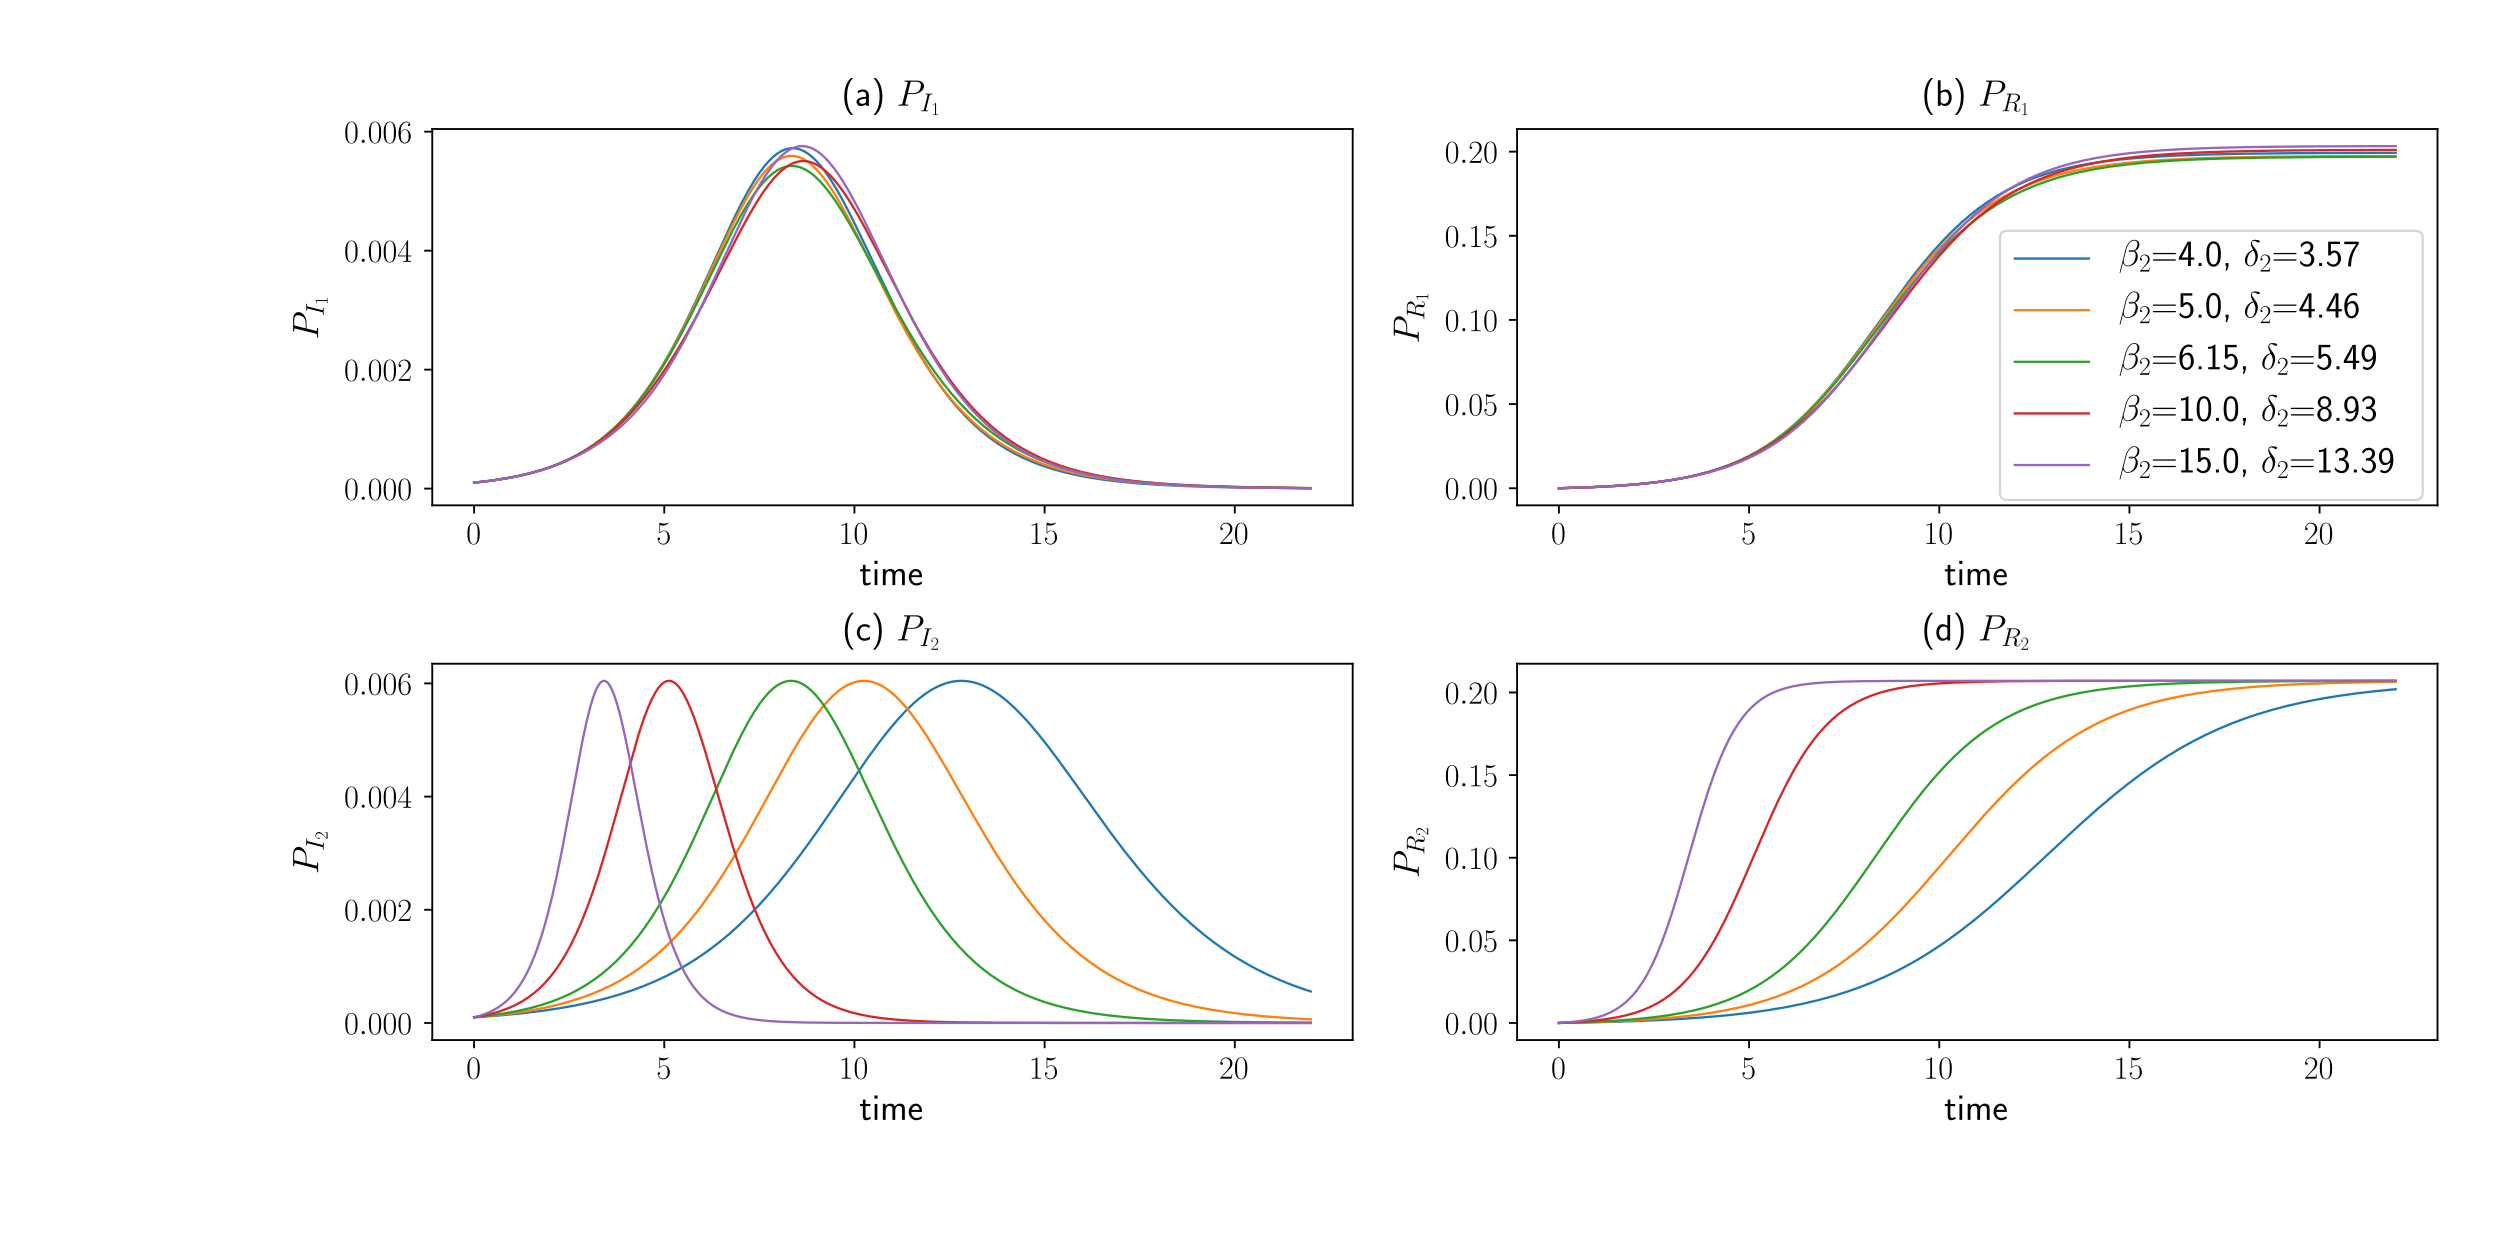 <?xml version="1.0" encoding="utf-8" standalone="no"?>
<!DOCTYPE svg PUBLIC "-//W3C//DTD SVG 1.1//EN"
  "http://www.w3.org/Graphics/SVG/1.1/DTD/svg11.dtd">
<!-- Created with matplotlib (https://matplotlib.org/) -->
<svg height="540pt" version="1.1" viewBox="0 0 1080 540" width="1080pt" xmlns="http://www.w3.org/2000/svg" xmlns:xlink="http://www.w3.org/1999/xlink">
 <defs>
  <style type="text/css">
*{stroke-linecap:butt;stroke-linejoin:round;white-space:pre;}
  </style>
 </defs>
 <g id="figure_1">
  <g id="patch_1">
   <path d="M 0 540 
L 1080 540 
L 1080 0 
L 0 0 
z
" style="fill:#ffffff;"/>
  </g>
  <g id="axes_1">
   <g id="patch_2">
    <path d="M 186.733 218.312 
L 584.357 218.312 
L 584.357 55.726 
L 186.733 55.726 
z
" style="fill:#ffffff;"/>
   </g>
   <g id="matplotlib.axis_1">
    <g id="xtick_1">
     <g id="line2d_1">
      <defs>
       <path d="M 0 0 
L 0 3.5 
" id="mf7d7dcd65b" style="stroke:#000000;stroke-width:0.8;"/>
      </defs>
      <g>
       <use style="stroke:#000000;stroke-width:0.8;" x="204.807" xlink:href="#mf7d7dcd65b" y="218.312"/>
      </g>
     </g>
     <g id="text_1">
      <!-- $0$ -->
      <defs>
       <path d="M 42 31.844 
C 42 37.969 41.906 48.422 37.703 56.453 
C 34 63.484 28.094 66 22.906 66 
C 18.094 66 12 63.781 8.203 56.562 
C 4.203 49.016 3.797 39.672 3.797 31.844 
C 3.797 26.109 3.906 17.375 7 9.734 
C 11.297 -0.609 19 -2 22.906 -2 
C 27.5 -2 34.5 -0.109 38.594 9.438 
C 41.594 16.375 42 24.5 42 31.844 
z
M 22.906 -0.406 
C 16.5 -0.406 12.703 5.125 11.297 12.75 
C 10.203 18.688 10.203 27.328 10.203 32.953 
C 10.203 40.688 10.203 47.109 11.5 53.234 
C 13.406 61.781 19 64.391 22.906 64.391 
C 27 64.391 32.297 61.672 34.203 53.438 
C 35.5 47.719 35.594 40.984 35.594 32.953 
C 35.594 26.422 35.594 18.375 34.406 12.453 
C 32.297 1.5 26.406 -0.406 22.906 -0.406 
z
" id="CMR17-48"/>
      </defs>
      <g transform="translate(201.393 234.998)scale(0.14 -0.14)">
       <use transform="scale(0.996)" xlink:href="#CMR17-48"/>
      </g>
     </g>
    </g>
    <g id="xtick_2">
     <g id="line2d_2">
      <g>
       <use style="stroke:#000000;stroke-width:0.8;" x="286.961" xlink:href="#mf7d7dcd65b" y="218.312"/>
      </g>
     </g>
     <g id="text_2">
      <!-- $5$ -->
      <defs>
       <path d="M 11.406 58.594 
C 12.406 58.188 16.5 56.891 20.703 56.891 
C 30 56.891 35.094 61.891 38 64.688 
C 38 65.484 38 66 37.406 66 
C 37.297 66 37.094 66 36.297 65.594 
C 32.797 64.094 28.703 63 23.703 63 
C 20.703 63 16.203 63.359 11.297 65.484 
C 10.203 66 10 66 9.906 66 
C 9.406 66 9.297 65.891 9.297 63.906 
L 9.297 34.859 
C 9.297 33.016 9.297 32.5 10.297 32.5 
C 10.797 32.5 11 32.703 11.5 33.422 
C 14.703 38.047 19.094 40 24.094 40 
C 27.594 40 35.094 37.734 35.094 20.203 
C 35.094 16.984 35.094 11.188 32.094 6.594 
C 29.594 2.484 25.703 0.391 21.406 0.391 
C 14.797 0.391 8.094 4.984 6.297 12.688 
C 6.703 12.594 7.5 12.391 7.906 12.391 
C 9.203 12.391 11.703 13.094 11.703 16.188 
C 11.703 18.891 9.797 20 7.906 20 
C 5.594 20 4.094 18.594 4.094 15.797 
C 4.094 7.094 11 -2 21.594 -2 
C 31.906 -2 41.703 6.891 41.703 19.797 
C 41.703 32.094 33.906 41.594 24.203 41.594 
C 19.094 41.594 14.797 39.688 11.406 36 
z
" id="CMR17-53"/>
      </defs>
      <g transform="translate(283.546 234.998)scale(0.14 -0.14)">
       <use transform="scale(0.996)" xlink:href="#CMR17-53"/>
      </g>
     </g>
    </g>
    <g id="xtick_3">
     <g id="line2d_3">
      <g>
       <use style="stroke:#000000;stroke-width:0.8;" x="369.114" xlink:href="#mf7d7dcd65b" y="218.312"/>
      </g>
     </g>
     <g id="text_3">
      <!-- $10$ -->
      <defs>
       <path d="M 26.594 63.797 
C 26.594 65.891 26.5 66 25.094 66 
C 21.203 61.359 15.297 59.891 9.703 59.688 
C 9.406 59.688 8.906 59.688 8.797 59.5 
C 8.703 59.297 8.703 59.094 8.703 57 
C 11.797 57 17 57.594 21 59.984 
L 21 7.297 
C 21 3.797 20.797 2.594 12.203 2.594 
L 9.203 2.594 
L 9.203 0 
C 14 0.094 19 0.188 23.797 0.188 
C 28.594 0.188 33.594 0.094 38.406 0 
L 38.406 2.594 
L 35.406 2.594 
C 26.797 2.594 26.594 3.688 26.594 7.297 
z
" id="CMR17-49"/>
      </defs>
      <g transform="translate(362.286 234.998)scale(0.14 -0.14)">
       <use transform="scale(0.996)" xlink:href="#CMR17-49"/>
       <use transform="translate(45.69 0)scale(0.996)" xlink:href="#CMR17-48"/>
      </g>
     </g>
    </g>
    <g id="xtick_4">
     <g id="line2d_4">
      <g>
       <use style="stroke:#000000;stroke-width:0.8;" x="451.268" xlink:href="#mf7d7dcd65b" y="218.312"/>
      </g>
     </g>
     <g id="text_4">
      <!-- $15$ -->
      <g transform="translate(444.439 234.998)scale(0.14 -0.14)">
       <use transform="scale(0.996)" xlink:href="#CMR17-49"/>
       <use transform="translate(45.69 0)scale(0.996)" xlink:href="#CMR17-53"/>
      </g>
     </g>
    </g>
    <g id="xtick_5">
     <g id="line2d_5">
      <g>
       <use style="stroke:#000000;stroke-width:0.8;" x="533.422" xlink:href="#mf7d7dcd65b" y="218.312"/>
      </g>
     </g>
     <g id="text_5">
      <!-- $20$ -->
      <defs>
       <path d="M 41.703 15.469 
L 39.906 15.469 
C 38.906 8.391 38.094 7.188 37.703 6.594 
C 37.203 5.797 30 5.797 28.594 5.797 
L 9.406 5.797 
C 13 9.688 20 16.766 28.5 24.938 
C 34.594 30.719 41.703 37.5 41.703 47.391 
C 41.703 59.188 32.297 66 21.797 66 
C 10.797 66 4.094 56.297 4.094 47.297 
C 4.094 43.391 7 42.891 8.203 42.891 
C 9.203 42.891 12.203 43.484 12.203 46.984 
C 12.203 50.094 9.594 51 8.203 51 
C 7.594 51 7 50.891 6.594 50.688 
C 8.5 59.188 14.297 63.391 20.406 63.391 
C 29.094 63.391 34.797 56.5 34.797 47.391 
C 34.797 38.703 29.703 31.219 24 24.734 
L 4.094 2.297 
L 4.094 0 
L 39.297 0 
z
" id="CMR17-50"/>
      </defs>
      <g transform="translate(526.593 234.998)scale(0.14 -0.14)">
       <use transform="scale(0.996)" xlink:href="#CMR17-50"/>
       <use transform="translate(45.69 0)scale(0.996)" xlink:href="#CMR17-48"/>
      </g>
     </g>
    </g>
    <g id="text_6">
     <!-- time -->
     <defs>
      <path d="M 16.703 37.188 
L 29.703 37.188 
L 29.703 43 
L 16.703 43 
L 16.703 55 
L 9.594 55 
L 9.594 43 
L 1.703 43 
L 1.703 37.188 
L 9.406 37.188 
L 9.406 11.734 
C 9.406 6 10.703 -1 17.297 -1 
C 22.297 -1 26.906 0.391 31.297 2.688 
L 29.703 8.609 
C 27.297 6.5 24.406 5.297 21.297 5.297 
C 16.906 5.297 16.703 10.922 16.703 13.438 
z
" id="CMSS17-116"/>
      <path d="M 15.297 66 
L 6.906 66 
L 6.906 57.594 
L 15.297 57.594 
z
M 14.797 43 
L 7.406 43 
L 7.406 0 
L 14.797 0 
z
" id="CMSS17-105"/>
      <path d="M 67 29.344 
C 67 36.078 65.297 44 54.094 44 
C 46.594 44 42.094 39.297 40.094 36.375 
C 38.297 41.688 34.094 44 28.094 44 
C 21.297 44 17 40.094 14.703 37.281 
L 14.703 43.484 
L 7.406 43.484 
L 7.406 0 
L 15 0 
L 15 24.312 
C 15 30.25 17.203 37.891 24.297 37.891 
C 33.406 37.891 33.406 31.453 33.406 28.531 
L 33.406 0 
L 41 0 
L 41 24.312 
C 41 30.25 43.203 37.891 50.297 37.891 
C 59.406 37.891 59.406 31.453 59.406 28.531 
L 59.406 0 
L 67 0 
z
" id="CMSS17-109"/>
      <path d="M 39.094 21.484 
C 39.094 24.797 38.906 31.266 35.703 36.672 
C 32.203 42.391 26.5 44 22.203 44 
C 11.797 44 3 34.125 3 21.297 
C 3 9.047 12.094 -1 23.594 -1 
C 28.094 -1 33.594 0.297 38.594 3.891 
C 38.594 4.297 38.406 6.469 38.297 6.578 
C 38.297 6.766 38 9.828 38 10.234 
C 33.203 6.375 27.703 5.094 23.703 5.094 
C 17.297 5.094 10.406 10.422 10.094 21.484 
z
M 10.906 27 
C 12.203 32.594 16.594 37.891 22.203 37.891 
C 23.703 37.891 30.703 37.688 32.5 27 
z
" id="CMSS17-101"/>
     </defs>
     <g transform="translate(371.252 252.779)scale(0.16 -0.16)">
      <use transform="scale(0.996)" xlink:href="#CMSS17-116"/>
      <use transform="translate(33.832 0)scale(0.996)" xlink:href="#CMSS17-105"/>
      <use transform="translate(56.012 0)scale(0.996)" xlink:href="#CMSS17-109"/>
      <use transform="translate(130.242 0)scale(0.996)" xlink:href="#CMSS17-101"/>
     </g>
    </g>
   </g>
   <g id="matplotlib.axis_2">
    <g id="ytick_1">
     <g id="line2d_6">
      <defs>
       <path d="M 0 0 
L -3.5 0 
" id="m2030bb4fe9" style="stroke:#000000;stroke-width:0.8;"/>
      </defs>
      <g>
       <use style="stroke:#000000;stroke-width:0.8;" x="186.733" xlink:href="#m2030bb4fe9" y="211.083"/>
      </g>
     </g>
     <g id="text_7">
      <!-- $0.000$ -->
      <defs>
       <path d="M 18.406 4.797 
C 18.406 7.688 16 9.688 13.594 9.688 
C 10.703 9.688 8.703 7.297 8.703 4.891 
C 8.703 2 11.094 0 13.5 0 
C 16.406 0 18.406 2.391 18.406 4.797 
z
" id="CMMI12-58"/>
      </defs>
      <g transform="translate(148.626 215.926)scale(0.14 -0.14)">
       <use transform="scale(0.996)" xlink:href="#CMR17-48"/>
       <use transform="translate(45.69 0)scale(0.996)" xlink:href="#CMMI12-58"/>
       <use transform="translate(72.788 0)scale(0.996)" xlink:href="#CMR17-48"/>
       <use transform="translate(118.478 0)scale(0.996)" xlink:href="#CMR17-48"/>
       <use transform="translate(164.169 0)scale(0.996)" xlink:href="#CMR17-48"/>
      </g>
     </g>
    </g>
    <g id="ytick_2">
     <g id="line2d_7">
      <g>
       <use style="stroke:#000000;stroke-width:0.8;" x="186.733" xlink:href="#m2030bb4fe9" y="159.683"/>
      </g>
     </g>
     <g id="text_8">
      <!-- $0.002$ -->
      <g transform="translate(148.626 164.526)scale(0.14 -0.14)">
       <use transform="scale(0.996)" xlink:href="#CMR17-48"/>
       <use transform="translate(45.69 0)scale(0.996)" xlink:href="#CMMI12-58"/>
       <use transform="translate(72.788 0)scale(0.996)" xlink:href="#CMR17-48"/>
       <use transform="translate(118.478 0)scale(0.996)" xlink:href="#CMR17-48"/>
       <use transform="translate(164.169 0)scale(0.996)" xlink:href="#CMR17-50"/>
      </g>
     </g>
    </g>
    <g id="ytick_3">
     <g id="line2d_8">
      <g>
       <use style="stroke:#000000;stroke-width:0.8;" x="186.733" xlink:href="#m2030bb4fe9" y="108.282"/>
      </g>
     </g>
     <g id="text_9">
      <!-- $0.004$ -->
      <defs>
       <path d="M 33.594 64.797 
C 33.594 66.891 33.5 67 31.703 67 
L 2 19.594 
L 2 17 
L 27.797 17 
L 27.797 7.188 
C 27.797 3.594 27.594 2.594 20.594 2.594 
L 18.703 2.594 
L 18.703 0 
C 21.906 0.188 27.297 0.188 30.703 0.188 
C 34.094 0.188 39.5 0.188 42.703 0 
L 42.703 2.594 
L 40.797 2.594 
C 33.797 2.594 33.594 3.594 33.594 7.188 
L 33.594 17 
L 43.797 17 
L 43.797 19.594 
L 33.594 19.594 
z
M 28.094 58.172 
L 28.094 19.594 
L 4 19.594 
z
" id="CMR17-52"/>
      </defs>
      <g transform="translate(148.626 113.125)scale(0.14 -0.14)">
       <use transform="scale(0.996)" xlink:href="#CMR17-48"/>
       <use transform="translate(45.69 0)scale(0.996)" xlink:href="#CMMI12-58"/>
       <use transform="translate(72.788 0)scale(0.996)" xlink:href="#CMR17-48"/>
       <use transform="translate(118.478 0)scale(0.996)" xlink:href="#CMR17-48"/>
       <use transform="translate(164.169 0)scale(0.996)" xlink:href="#CMR17-52"/>
      </g>
     </g>
    </g>
    <g id="ytick_4">
     <g id="line2d_9">
      <g>
       <use style="stroke:#000000;stroke-width:0.8;" x="186.733" xlink:href="#m2030bb4fe9" y="56.882"/>
      </g>
     </g>
     <g id="text_10">
      <!-- $0.006$ -->
      <defs>
       <path d="M 10.594 34.344 
C 10.594 58 21.797 63.688 28.297 63.688 
C 30.406 63.688 35.5 63.266 37.5 59.094 
C 35.906 59.094 32.906 59.094 32.906 55.594 
C 32.906 52.891 35.094 52 36.5 52 
C 37.406 52 40.094 52.391 40.094 55.797 
C 40.094 62.297 35.094 66 28.203 66 
C 16.297 66 3.797 53.297 3.797 31.422 
C 3.797 4.016 15.094 -2 23.094 -2 
C 32.797 -2 42 6.734 42 20.234 
C 42 32.828 33.906 42 23.703 42 
C 17.594 42 13.094 37.969 10.594 30.922 
z
M 23.094 0.391 
C 10.797 0.391 10.797 18.938 10.797 22.656 
C 10.797 29.906 14.203 40.391 23.5 40.391 
C 25.203 40.391 30.094 40.391 33.406 33.438 
C 35.203 29.516 35.203 25.375 35.203 20.344 
C 35.203 14.906 35.203 10.875 33.094 6.844 
C 30.906 2.703 27.703 0.391 23.094 0.391 
z
" id="CMR17-54"/>
      </defs>
      <g transform="translate(148.626 61.724)scale(0.14 -0.14)">
       <use transform="scale(0.996)" xlink:href="#CMR17-48"/>
       <use transform="translate(45.69 0)scale(0.996)" xlink:href="#CMMI12-58"/>
       <use transform="translate(72.788 0)scale(0.996)" xlink:href="#CMR17-48"/>
       <use transform="translate(118.478 0)scale(0.996)" xlink:href="#CMR17-48"/>
       <use transform="translate(164.169 0)scale(0.996)" xlink:href="#CMR17-54"/>
      </g>
     </g>
    </g>
    <g id="text_11">
     <!-- $P_{I_1}$ -->
     <defs>
      <path d="M 29.594 31.594 
L 46.406 31.594 
C 60.203 31.594 74 41.766 74 53.125 
C 74 60.906 67.406 68 54.797 68 
L 23.906 68 
C 22 68 21.094 68 21.094 66.094 
C 21.094 65.094 22 65.094 23.5 65.094 
C 29.594 65.094 29.594 64.297 29.594 63.203 
C 29.594 63 29.594 62.406 29.203 60.906 
L 15.703 7.359 
C 14.797 3.891 14.594 2.891 7.594 2.891 
C 5.703 2.891 4.703 2.891 4.703 1.094 
C 4.703 0 5.594 0 6.203 0 
C 8.094 0 10.094 0.188 12 0.188 
L 23.703 0.188 
C 25.594 0.188 27.703 0 29.594 0 
C 30.406 0 31.5 0 31.5 1.891 
C 31.5 2.891 30.594 2.891 29.094 2.891 
C 23.094 2.891 23 3.594 23 4.578 
C 23 5.078 23.094 5.766 23.203 6.266 
z
M 36.797 61.203 
C 37.703 64.891 38.094 65.094 42 65.094 
L 51.906 65.094 
C 59.406 65.094 65.594 62.703 65.594 55.219 
C 65.594 52.641 64.297 44.156 59.703 39.578 
C 58 37.781 53.203 34 44.094 34 
L 30 34 
z
" id="CMMI12-80"/>
      <path d="M 36.797 60.609 
C 37.703 64.094 37.906 65.094 45.203 65.094 
C 47.406 65.094 48.203 65.094 48.203 66.984 
C 48.203 68 47.094 68 46.797 68 
C 45 68 42.797 67.797 41 67.797 
L 28.703 67.797 
C 26.703 67.797 24.406 68 22.406 68 
C 21.594 68 20.5 68 20.5 66.094 
C 20.5 65.094 21.297 65.094 23.297 65.094 
C 29.5 65.094 29.5 64.297 29.5 63.203 
C 29.5 62.5 29.297 61.906 29.094 61.016 
L 15.594 7.375 
C 14.703 3.891 14.5 2.891 7.203 2.891 
C 5 2.891 4.094 2.891 4.094 1 
C 4.094 0 5.094 0 5.594 0 
C 7.406 0 9.594 0.188 11.406 0.188 
L 23.703 0.188 
C 25.703 0.188 27.906 0 29.906 0 
C 30.703 0 31.906 0 31.906 1.797 
C 31.906 2.891 31.297 2.891 29.094 2.891 
C 22.906 2.891 22.906 3.688 22.906 4.875 
C 22.906 5.078 22.906 5.578 23.297 7.172 
z
" id="CMMI12-73"/>
     </defs>
     <g transform="translate(141.526 146.619)rotate(-90)scale(0.16 -0.16)">
      <use transform="translate(0 25.405)scale(0.996)" xlink:href="#CMMI12-80"/>
      <use transform="translate(62.877 10.461)scale(0.697)" xlink:href="#CMMI12-73"/>
      <use transform="translate(92.994 0)scale(0.498)" xlink:href="#CMR17-49"/>
     </g>
    </g>
   </g>
   <g id="line2d_10">
    <path clip-path="url(#p8643e51b06)" d="M 204.807 208.513 
L 211.965 207.675 
L 218.255 206.719 
L 223.895 205.641 
L 229.028 204.436 
L 233.728 203.106 
L 238.102 201.64 
L 242.187 200.037 
L 246.056 198.283 
L 249.743 196.366 
L 253.286 194.272 
L 256.684 192.006 
L 259.974 189.546 
L 263.191 186.865 
L 266.372 183.923 
L 269.518 180.709 
L 272.627 177.215 
L 275.772 173.339 
L 278.917 169.107 
L 282.098 164.453 
L 285.388 159.237 
L 288.786 153.423 
L 292.365 146.847 
L 296.197 139.329 
L 300.535 130.312 
L 306.139 118.112 
L 316.261 96.007 
L 319.985 88.468 
L 323.021 82.798 
L 325.66 78.321 
L 328.046 74.701 
L 330.216 71.808 
L 332.204 69.519 
L 334.048 67.73 
L 335.747 66.379 
L 337.373 65.363 
L 338.928 64.653 
L 340.41 64.216 
L 341.856 64.019 
L 343.302 64.048 
L 344.748 64.303 
L 346.231 64.797 
L 347.749 65.542 
L 349.34 66.576 
L 351.003 67.927 
L 352.774 69.656 
L 354.69 71.844 
L 356.751 74.542 
L 359.028 77.902 
L 361.559 82.048 
L 364.415 87.168 
L 367.777 93.671 
L 372.079 102.506 
L 389.07 137.925 
L 393.191 145.716 
L 396.987 152.426 
L 400.566 158.312 
L 404.036 163.596 
L 407.398 168.318 
L 410.724 172.609 
L 414.014 176.496 
L 417.304 180.041 
L 420.594 183.263 
L 423.92 186.214 
L 427.318 188.932 
L 430.788 191.422 
L 434.331 193.692 
L 438.018 195.79 
L 441.851 197.713 
L 445.863 199.476 
L 450.093 201.09 
L 454.576 202.56 
L 459.384 203.9 
L 464.59 205.117 
L 470.265 206.211 
L 476.52 207.186 
L 483.533 208.05 
L 491.486 208.799 
L 500.705 209.438 
L 511.695 209.97 
L 525.288 210.396 
L 543.002 210.716 
L 566.283 210.922 
L 566.283 210.922 
" style="fill:none;stroke:#1f77b4;stroke-linecap:square;"/>
   </g>
   <g id="line2d_11">
    <path clip-path="url(#p8643e51b06)" d="M 204.807 208.513 
L 212.001 207.67 
L 218.291 206.713 
L 223.931 205.634 
L 229.064 204.428 
L 233.764 203.097 
L 238.138 201.63 
L 242.223 200.027 
L 246.092 198.273 
L 249.779 196.357 
L 253.322 194.265 
L 256.72 192.002 
L 260.046 189.519 
L 263.3 186.809 
L 266.481 183.869 
L 269.626 180.66 
L 272.771 177.131 
L 275.916 173.264 
L 279.098 168.996 
L 282.315 164.304 
L 285.641 159.052 
L 289.075 153.206 
L 292.727 146.541 
L 296.667 138.873 
L 301.222 129.504 
L 307.802 115.397 
L 315.177 99.706 
L 319.045 92.001 
L 322.154 86.283 
L 324.865 81.748 
L 327.287 78.122 
L 329.456 75.261 
L 331.481 72.951 
L 333.361 71.14 
L 335.096 69.769 
L 336.759 68.735 
L 338.313 68.023 
L 339.832 67.569 
L 341.314 67.358 
L 342.76 67.375 
L 344.242 67.618 
L 345.724 68.088 
L 347.279 68.82 
L 348.906 69.842 
L 350.605 71.179 
L 352.412 72.891 
L 354.365 75.057 
L 356.461 77.723 
L 358.775 81.034 
L 361.342 85.108 
L 364.27 90.187 
L 367.741 96.672 
L 372.296 105.689 
L 387.479 136.121 
L 391.817 144.109 
L 395.758 150.905 
L 399.445 156.83 
L 402.988 162.112 
L 406.458 166.893 
L 409.857 171.201 
L 413.255 175.154 
L 416.653 178.764 
L 420.051 182.052 
L 423.486 185.067 
L 426.956 187.821 
L 430.535 190.377 
L 434.186 192.712 
L 437.982 194.874 
L 441.923 196.861 
L 446.044 198.689 
L 450.382 200.366 
L 454.973 201.901 
L 459.854 203.297 
L 465.132 204.572 
L 470.844 205.721 
L 477.134 206.756 
L 484.111 207.673 
L 491.956 208.475 
L 500.958 209.167 
L 511.514 209.749 
L 524.311 210.223 
L 540.507 210.59 
L 562.523 210.852 
L 566.283 210.88 
L 566.283 210.88 
" style="fill:none;stroke:#ff7f0e;stroke-linecap:square;"/>
   </g>
   <g id="line2d_12">
    <path clip-path="url(#p8643e51b06)" d="M 204.807 208.513 
L 212.001 207.67 
L 218.291 206.714 
L 223.931 205.635 
L 229.064 204.429 
L 233.764 203.1 
L 238.138 201.635 
L 242.223 200.035 
L 246.092 198.284 
L 249.779 196.374 
L 253.322 194.289 
L 256.756 192.01 
L 260.082 189.536 
L 263.336 186.839 
L 266.553 183.882 
L 269.735 180.653 
L 272.916 177.105 
L 276.097 173.219 
L 279.315 168.936 
L 282.604 164.18 
L 286.003 158.868 
L 289.545 152.907 
L 293.341 146.073 
L 297.535 138.048 
L 302.632 127.787 
L 316.514 99.55 
L 319.985 93.165 
L 322.913 88.223 
L 325.516 84.252 
L 327.866 81.063 
L 330.035 78.487 
L 332.023 76.463 
L 333.903 74.861 
L 335.674 73.642 
L 337.337 72.76 
L 338.928 72.161 
L 340.482 71.806 
L 342.037 71.682 
L 343.555 71.782 
L 345.11 72.109 
L 346.701 72.675 
L 348.363 73.51 
L 350.099 74.639 
L 351.942 76.115 
L 353.895 77.972 
L 355.991 80.28 
L 358.269 83.125 
L 360.799 86.654 
L 363.619 90.98 
L 366.873 96.39 
L 370.886 103.52 
L 376.706 114.366 
L 386.901 133.372 
L 391.817 142.029 
L 396.119 149.161 
L 400.096 155.331 
L 403.892 160.816 
L 407.543 165.708 
L 411.122 170.138 
L 414.665 174.175 
L 418.208 177.875 
L 421.75 181.255 
L 425.293 184.33 
L 428.908 187.175 
L 432.596 189.793 
L 436.356 192.19 
L 440.224 194.393 
L 444.237 196.423 
L 448.43 198.294 
L 452.84 200.015 
L 457.468 201.582 
L 462.421 203.021 
L 467.735 204.329 
L 473.483 205.511 
L 479.737 206.567 
L 486.678 207.51 
L 494.451 208.336 
L 503.308 209.049 
L 513.647 209.652 
L 526.083 210.146 
L 541.664 210.533 
L 562.487 210.813 
L 566.283 210.846 
L 566.283 210.846 
" style="fill:none;stroke:#2ca02c;stroke-linecap:square;"/>
   </g>
   <g id="line2d_13">
    <path clip-path="url(#p8643e51b06)" d="M 204.807 208.513 
L 212.001 207.671 
L 218.291 206.715 
L 223.931 205.638 
L 229.064 204.436 
L 233.8 203.103 
L 238.211 201.633 
L 242.368 200.015 
L 246.309 198.245 
L 250.104 196.295 
L 253.756 194.169 
L 257.299 191.849 
L 260.769 189.31 
L 264.203 186.521 
L 267.602 183.472 
L 271 180.122 
L 274.398 176.459 
L 277.832 172.428 
L 281.303 168.011 
L 284.846 163.141 
L 288.497 157.737 
L 292.257 151.772 
L 296.233 145.035 
L 300.499 137.363 
L 305.416 128.043 
L 312.718 113.654 
L 319.732 99.99 
L 323.708 92.724 
L 326.926 87.296 
L 329.709 83.026 
L 332.168 79.649 
L 334.409 76.937 
L 336.47 74.781 
L 338.386 73.089 
L 340.193 71.783 
L 341.892 70.823 
L 343.519 70.154 
L 345.11 69.741 
L 346.664 69.569 
L 348.183 69.624 
L 349.701 69.899 
L 351.256 70.405 
L 352.882 71.175 
L 354.581 72.235 
L 356.353 73.61 
L 358.233 75.356 
L 360.257 77.55 
L 362.426 80.234 
L 364.812 83.549 
L 367.451 87.605 
L 370.452 92.636 
L 374.031 99.092 
L 378.694 108 
L 394.384 138.34 
L 398.794 146.177 
L 402.771 152.801 
L 406.531 158.641 
L 410.146 163.85 
L 413.653 168.521 
L 417.123 172.776 
L 420.557 176.637 
L 423.992 180.164 
L 427.426 183.375 
L 430.897 186.317 
L 434.44 189.029 
L 438.055 191.514 
L 441.742 193.781 
L 445.574 195.876 
L 449.551 197.796 
L 453.708 199.555 
L 458.082 201.165 
L 462.746 202.642 
L 467.735 203.986 
L 473.121 205.203 
L 478.978 206.295 
L 485.449 207.27 
L 492.643 208.125 
L 500.813 208.868 
L 510.285 209.501 
L 521.564 210.023 
L 535.518 210.439 
L 553.811 210.747 
L 566.283 210.868 
L 566.283 210.868 
" style="fill:none;stroke:#d62728;stroke-linecap:square;"/>
   </g>
   <g id="line2d_14">
    <path clip-path="url(#p8643e51b06)" d="M 204.807 208.513 
L 212.001 207.671 
L 218.328 206.711 
L 224.039 205.621 
L 229.245 204.405 
L 234.089 203.047 
L 238.645 201.543 
L 243.019 199.863 
L 247.212 198.016 
L 251.261 195.991 
L 255.166 193.789 
L 258.889 191.437 
L 262.468 188.912 
L 265.866 186.243 
L 269.156 183.375 
L 272.337 180.306 
L 275.446 176.998 
L 278.555 173.363 
L 281.664 169.381 
L 284.81 164.985 
L 288.027 160.097 
L 291.317 154.69 
L 294.751 148.612 
L 298.439 141.624 
L 302.488 133.462 
L 307.332 123.17 
L 322.732 90.029 
L 325.986 83.8 
L 328.77 78.934 
L 331.228 75.066 
L 333.469 71.942 
L 335.53 69.444 
L 337.41 67.501 
L 339.181 65.981 
L 340.844 64.839 
L 342.435 64.013 
L 343.953 63.473 
L 345.435 63.181 
L 346.881 63.122 
L 348.327 63.286 
L 349.81 63.684 
L 351.328 64.329 
L 352.882 65.233 
L 354.545 66.465 
L 356.281 68.032 
L 358.16 70.038 
L 360.185 72.535 
L 362.39 75.619 
L 364.812 79.399 
L 367.524 84.052 
L 370.669 89.906 
L 374.537 97.602 
L 380.177 109.377 
L 389.829 129.527 
L 394.529 138.784 
L 398.614 146.353 
L 402.41 152.927 
L 406.025 158.749 
L 409.495 163.924 
L 412.893 168.599 
L 416.255 172.85 
L 419.581 176.702 
L 422.907 180.217 
L 426.269 183.447 
L 429.668 186.403 
L 433.102 189.098 
L 436.609 191.569 
L 440.224 193.845 
L 443.947 195.927 
L 447.852 197.854 
L 451.937 199.62 
L 456.239 201.233 
L 460.794 202.703 
L 465.674 204.04 
L 470.952 205.253 
L 476.7 206.34 
L 483.027 207.308 
L 490.112 208.161 
L 498.138 208.899 
L 507.465 209.527 
L 518.6 210.046 
L 532.373 210.455 
L 550.485 210.759 
L 566.283 210.901 
L 566.283 210.901 
" style="fill:none;stroke:#9467bd;stroke-linecap:square;"/>
   </g>
   <g id="patch_3">
    <path d="M 186.733 218.312 
L 186.733 55.726 
" style="fill:none;stroke:#000000;stroke-linecap:square;stroke-linejoin:miter;stroke-width:0.8;"/>
   </g>
   <g id="patch_4">
    <path d="M 584.357 218.312 
L 584.357 55.726 
" style="fill:none;stroke:#000000;stroke-linecap:square;stroke-linejoin:miter;stroke-width:0.8;"/>
   </g>
   <g id="patch_5">
    <path d="M 186.733 218.312 
L 584.357 218.312 
" style="fill:none;stroke:#000000;stroke-linecap:square;stroke-linejoin:miter;stroke-width:0.8;"/>
   </g>
   <g id="patch_6">
    <path d="M 186.733 55.726 
L 584.357 55.726 
" style="fill:none;stroke:#000000;stroke-linecap:square;stroke-linejoin:miter;stroke-width:0.8;"/>
   </g>
   <g id="text_12">
    <!-- (a) $P_{I_{1}}$ -->
    <defs>
     <path d="M 25.203 75 
C 19.797 69.484 7.406 56.672 7.406 25.047 
C 7.406 -6.688 19.797 -19.406 25.203 -25 
L 31.297 -25 
C 19 -12.203 15 5.719 15 24.938 
C 15 44.062 18.797 62.078 31.297 75 
z
" id="CMSS17-40"/>
     <path d="M 37.594 27.953 
C 37.594 37.484 30.906 44 21.906 44 
C 17.5 44 12.703 43.188 7.203 39.984 
L 7.797 33.328 
C 10.297 35.156 14.594 38.094 21.797 38.094 
C 26.906 38.094 30 34.141 30 27.844 
L 30 24 
C 14 23.5 4 18.891 4 11.109 
C 4 7.062 6.5 -1 14.797 -1 
C 16.297 -1 24.406 -0.812 30.203 3.5 
L 30.203 -0.203 
L 37.594 -0.203 
z
M 30 12.875 
C 30 11.109 30 8.734 27 6.969 
C 24.406 5.297 21.094 5.094 19.703 5.094 
C 14.703 5.094 11.297 7.859 11.297 11.297 
C 11.297 18.203 26.906 18.891 30 19 
z
" id="CMSS17-97"/>
     <path d="M 11.297 -25 
C 16.703 -19.5 29.094 -6.688 29.094 24.938 
C 29.094 56.672 16.703 69.375 11.297 75 
L 5.203 75 
C 17.5 62.172 21.5 44.266 21.5 25.047 
C 21.5 5.922 17.703 -12.094 5.203 -25 
z
" id="CMSS17-41"/>
    </defs>
    <g transform="translate(363.538 49.726)scale(0.16 -0.16)">
     <use transform="translate(0 25.405)scale(0.996)" xlink:href="#CMSS17-40"/>
     <use transform="translate(36.434 25.405)scale(0.996)" xlink:href="#CMSS17-97"/>
     <use transform="translate(81.356 25.405)scale(0.996)" xlink:href="#CMSS17-41"/>
     <use transform="translate(149.019 25.405)scale(0.996)" xlink:href="#CMMI12-80"/>
     <use transform="translate(211.896 10.461)scale(0.697)" xlink:href="#CMMI12-73"/>
     <use transform="translate(242.013 0)scale(0.498)" xlink:href="#CMR17-49"/>
    </g>
   </g>
  </g>
  <g id="axes_2">
   <g id="patch_7">
    <path d="M 655.376 218.312 
L 1053 218.312 
L 1053 55.726 
L 655.376 55.726 
z
" style="fill:#ffffff;"/>
   </g>
   <g id="matplotlib.axis_3">
    <g id="xtick_6">
     <g id="line2d_15">
      <g>
       <use style="stroke:#000000;stroke-width:0.8;" x="673.45" xlink:href="#mf7d7dcd65b" y="218.312"/>
      </g>
     </g>
     <g id="text_13">
      <!-- $0$ -->
      <g transform="translate(670.036 234.998)scale(0.14 -0.14)">
       <use transform="scale(0.996)" xlink:href="#CMR17-48"/>
      </g>
     </g>
    </g>
    <g id="xtick_7">
     <g id="line2d_16">
      <g>
       <use style="stroke:#000000;stroke-width:0.8;" x="755.604" xlink:href="#mf7d7dcd65b" y="218.312"/>
      </g>
     </g>
     <g id="text_14">
      <!-- $5$ -->
      <g transform="translate(752.19 234.998)scale(0.14 -0.14)">
       <use transform="scale(0.996)" xlink:href="#CMR17-53"/>
      </g>
     </g>
    </g>
    <g id="xtick_8">
     <g id="line2d_17">
      <g>
       <use style="stroke:#000000;stroke-width:0.8;" x="837.757" xlink:href="#mf7d7dcd65b" y="218.312"/>
      </g>
     </g>
     <g id="text_15">
      <!-- $10$ -->
      <g transform="translate(830.929 234.998)scale(0.14 -0.14)">
       <use transform="scale(0.996)" xlink:href="#CMR17-49"/>
       <use transform="translate(45.69 0)scale(0.996)" xlink:href="#CMR17-48"/>
      </g>
     </g>
    </g>
    <g id="xtick_9">
     <g id="line2d_18">
      <g>
       <use style="stroke:#000000;stroke-width:0.8;" x="919.911" xlink:href="#mf7d7dcd65b" y="218.312"/>
      </g>
     </g>
     <g id="text_16">
      <!-- $15$ -->
      <g transform="translate(913.083 234.998)scale(0.14 -0.14)">
       <use transform="scale(0.996)" xlink:href="#CMR17-49"/>
       <use transform="translate(45.69 0)scale(0.996)" xlink:href="#CMR17-53"/>
      </g>
     </g>
    </g>
    <g id="xtick_10">
     <g id="line2d_19">
      <g>
       <use style="stroke:#000000;stroke-width:0.8;" x="1002.065" xlink:href="#mf7d7dcd65b" y="218.312"/>
      </g>
     </g>
     <g id="text_17">
      <!-- $20$ -->
      <g transform="translate(995.236 234.998)scale(0.14 -0.14)">
       <use transform="scale(0.996)" xlink:href="#CMR17-50"/>
       <use transform="translate(45.69 0)scale(0.996)" xlink:href="#CMR17-48"/>
      </g>
     </g>
    </g>
    <g id="text_18">
     <!-- time -->
     <g transform="translate(839.895 252.779)scale(0.16 -0.16)">
      <use transform="scale(0.996)" xlink:href="#CMSS17-116"/>
      <use transform="translate(33.832 0)scale(0.996)" xlink:href="#CMSS17-105"/>
      <use transform="translate(56.012 0)scale(0.996)" xlink:href="#CMSS17-109"/>
      <use transform="translate(130.242 0)scale(0.996)" xlink:href="#CMSS17-101"/>
     </g>
    </g>
   </g>
   <g id="matplotlib.axis_4">
    <g id="ytick_5">
     <g id="line2d_20">
      <g>
       <use style="stroke:#000000;stroke-width:0.8;" x="655.376" xlink:href="#m2030bb4fe9" y="210.922"/>
      </g>
     </g>
     <g id="text_19">
      <!-- $0.00$ -->
      <g transform="translate(624.097 215.765)scale(0.14 -0.14)">
       <use transform="scale(0.996)" xlink:href="#CMR17-48"/>
       <use transform="translate(45.69 0)scale(0.996)" xlink:href="#CMMI12-58"/>
       <use transform="translate(72.788 0)scale(0.996)" xlink:href="#CMR17-48"/>
       <use transform="translate(118.478 0)scale(0.996)" xlink:href="#CMR17-48"/>
      </g>
     </g>
    </g>
    <g id="ytick_6">
     <g id="line2d_21">
      <g>
       <use style="stroke:#000000;stroke-width:0.8;" x="655.376" xlink:href="#m2030bb4fe9" y="174.57"/>
      </g>
     </g>
     <g id="text_20">
      <!-- $0.05$ -->
      <g transform="translate(624.097 179.413)scale(0.14 -0.14)">
       <use transform="scale(0.996)" xlink:href="#CMR17-48"/>
       <use transform="translate(45.69 0)scale(0.996)" xlink:href="#CMMI12-58"/>
       <use transform="translate(72.788 0)scale(0.996)" xlink:href="#CMR17-48"/>
       <use transform="translate(118.478 0)scale(0.996)" xlink:href="#CMR17-53"/>
      </g>
     </g>
    </g>
    <g id="ytick_7">
     <g id="line2d_22">
      <g>
       <use style="stroke:#000000;stroke-width:0.8;" x="655.376" xlink:href="#m2030bb4fe9" y="138.219"/>
      </g>
     </g>
     <g id="text_21">
      <!-- $0.10$ -->
      <g transform="translate(624.097 143.062)scale(0.14 -0.14)">
       <use transform="scale(0.996)" xlink:href="#CMR17-48"/>
       <use transform="translate(45.69 0)scale(0.996)" xlink:href="#CMMI12-58"/>
       <use transform="translate(72.788 0)scale(0.996)" xlink:href="#CMR17-49"/>
       <use transform="translate(118.478 0)scale(0.996)" xlink:href="#CMR17-48"/>
      </g>
     </g>
    </g>
    <g id="ytick_8">
     <g id="line2d_23">
      <g>
       <use style="stroke:#000000;stroke-width:0.8;" x="655.376" xlink:href="#m2030bb4fe9" y="101.867"/>
      </g>
     </g>
     <g id="text_22">
      <!-- $0.15$ -->
      <g transform="translate(624.097 106.71)scale(0.14 -0.14)">
       <use transform="scale(0.996)" xlink:href="#CMR17-48"/>
       <use transform="translate(45.69 0)scale(0.996)" xlink:href="#CMMI12-58"/>
       <use transform="translate(72.788 0)scale(0.996)" xlink:href="#CMR17-49"/>
       <use transform="translate(118.478 0)scale(0.996)" xlink:href="#CMR17-53"/>
      </g>
     </g>
    </g>
    <g id="ytick_9">
     <g id="line2d_24">
      <g>
       <use style="stroke:#000000;stroke-width:0.8;" x="655.376" xlink:href="#m2030bb4fe9" y="65.516"/>
      </g>
     </g>
     <g id="text_23">
      <!-- $0.20$ -->
      <g transform="translate(624.097 70.359)scale(0.14 -0.14)">
       <use transform="scale(0.996)" xlink:href="#CMR17-48"/>
       <use transform="translate(45.69 0)scale(0.996)" xlink:href="#CMMI12-58"/>
       <use transform="translate(72.788 0)scale(0.996)" xlink:href="#CMR17-50"/>
       <use transform="translate(118.478 0)scale(0.996)" xlink:href="#CMR17-48"/>
      </g>
     </g>
    </g>
    <g id="text_24">
     <!-- $P_{R_{1}}$ -->
     <defs>
      <path d="M 36.797 61.203 
C 37.703 64.891 38.094 65.094 42 65.094 
L 49.203 65.094 
C 57.797 65.094 64.203 62.5 64.203 54.734 
C 64.203 49.641 61.594 35 41.5 35 
L 30.203 35 
z
M 50.703 33.797 
C 63.094 36.484 72.797 44.469 72.797 53.031 
C 72.797 60.812 64.906 68 51 68 
L 23.906 68 
C 21.906 68 21 68 21 66.094 
C 21 65.094 21.703 65.094 23.594 65.094 
C 29.594 65.094 29.594 64.297 29.594 63.203 
C 29.594 63 29.594 62.406 29.203 60.906 
L 15.703 7.422 
C 14.797 3.953 14.594 2.969 7.703 2.969 
C 5.406 2.969 4.703 2.969 4.703 1.078 
C 4.703 0.094 5.797 0.094 6.094 0.094 
C 7.906 0.094 10 0.297 11.906 0.297 
L 23.703 0.297 
C 25.5 0.297 27.594 0.094 29.406 0.094 
C 30.203 0.094 31.297 0.094 31.297 1.969 
C 31.297 2.969 30.406 2.969 28.906 2.969 
C 22.797 2.969 22.797 3.766 22.797 4.75 
C 22.797 4.844 22.797 5.547 23 6.328 
L 29.703 33 
L 41.703 33 
C 51.203 33 53 27.047 53 23.781 
C 53 22.281 52 18.422 51.297 15.844 
C 50.203 11.297 49.906 10.203 49.906 8.312 
C 49.906 1.281 55.703 -2 62.406 -2 
C 70.5 -2 74 7.828 74 9.203 
C 74 9.906 73.5 10.203 72.906 10.203 
C 72.094 10.203 71.906 9.609 71.703 8.812 
C 69.297 1.781 65.203 0 62.703 0 
C 60.203 0 58.594 1.078 58.594 5.547 
C 58.594 7.922 59.797 16.938 59.906 17.438 
C 60.406 21.094 60.406 21.5 60.406 22.281 
C 60.406 29.516 54.5 32.594 50.703 33.797 
z
" id="CMMI12-82"/>
     </defs>
     <g transform="translate(616.998 148.402)rotate(-90)scale(0.16 -0.16)">
      <use transform="translate(0 25.405)scale(0.996)" xlink:href="#CMMI12-80"/>
      <use transform="translate(62.877 10.461)scale(0.697)" xlink:href="#CMMI12-82"/>
      <use transform="translate(114.853 0)scale(0.498)" xlink:href="#CMR17-49"/>
     </g>
    </g>
   </g>
   <g id="line2d_25">
    <path clip-path="url(#p0941afb67e)" d="M 673.45 210.922 
L 687.296 210.473 
L 698.105 209.909 
L 707.035 209.226 
L 714.663 208.424 
L 721.351 207.503 
L 727.352 206.455 
L 732.81 205.278 
L 737.835 203.969 
L 742.499 202.528 
L 746.909 200.933 
L 751.103 199.182 
L 755.116 197.266 
L 759.02 195.156 
L 762.816 192.85 
L 766.54 190.328 
L 770.227 187.563 
L 773.914 184.521 
L 777.638 181.16 
L 781.47 177.398 
L 785.41 173.213 
L 789.568 168.467 
L 794.014 163.048 
L 799.003 156.607 
L 805.113 148.336 
L 825.864 119.919 
L 830.853 113.658 
L 835.335 108.381 
L 839.529 103.781 
L 843.542 99.702 
L 847.446 96.045 
L 851.314 92.725 
L 855.146 89.729 
L 858.978 87.013 
L 862.846 84.542 
L 866.787 82.288 
L 870.836 80.228 
L 875.029 78.345 
L 879.404 76.627 
L 883.995 75.065 
L 888.839 73.654 
L 894.045 72.372 
L 899.648 71.223 
L 905.794 70.195 
L 912.59 69.287 
L 920.255 68.494 
L 929.039 67.814 
L 939.379 67.245 
L 951.959 66.783 
L 968.01 66.429 
L 990.099 66.178 
L 1025.057 66.029 
L 1034.926 66.01 
L 1034.926 66.01 
" style="fill:none;stroke:#1f77b4;stroke-linecap:square;"/>
   </g>
   <g id="line2d_26">
    <path clip-path="url(#p0941afb67e)" d="M 673.45 210.922 
L 687.296 210.473 
L 698.105 209.909 
L 707.035 209.226 
L 714.663 208.425 
L 721.351 207.504 
L 727.352 206.457 
L 732.81 205.281 
L 737.835 203.975 
L 742.535 202.524 
L 746.946 200.932 
L 751.139 199.184 
L 755.188 197.255 
L 759.092 195.149 
L 762.888 192.85 
L 766.648 190.312 
L 770.372 187.529 
L 774.095 184.468 
L 777.855 181.089 
L 781.723 177.31 
L 785.736 173.072 
L 789.966 168.275 
L 794.557 162.722 
L 799.763 156.063 
L 806.342 147.261 
L 823.369 124.309 
L 828.683 117.626 
L 833.383 112.066 
L 837.721 107.272 
L 841.843 103.042 
L 845.855 99.238 
L 849.796 95.808 
L 853.7 92.703 
L 857.604 89.881 
L 861.545 87.308 
L 865.558 84.953 
L 869.643 82.813 
L 873.873 80.848 
L 878.283 79.046 
L 882.91 77.399 
L 887.791 75.901 
L 892.996 74.539 
L 898.564 73.314 
L 904.637 72.209 
L 911.289 71.228 
L 918.7 70.363 
L 927.123 69.61 
L 936.848 68.969 
L 948.416 68.437 
L 962.66 68.015 
L 981.242 67.698 
L 1007.813 67.486 
L 1034.926 67.399 
L 1034.926 67.399 
" style="fill:none;stroke:#ff7f0e;stroke-linecap:square;"/>
   </g>
   <g id="line2d_27">
    <path clip-path="url(#p0941afb67e)" d="M 673.45 210.922 
L 687.296 210.473 
L 698.105 209.909 
L 707.035 209.226 
L 714.663 208.425 
L 721.387 207.5 
L 727.388 206.453 
L 732.847 205.278 
L 737.872 203.973 
L 742.571 202.525 
L 747.018 200.924 
L 751.248 199.165 
L 755.296 197.242 
L 759.237 195.124 
L 763.069 192.812 
L 766.865 190.263 
L 770.625 187.469 
L 774.42 184.37 
L 778.253 180.952 
L 782.193 177.136 
L 786.278 172.867 
L 790.616 168.01 
L 795.388 162.324 
L 800.883 155.416 
L 808.258 145.757 
L 822.14 127.529 
L 827.888 120.395 
L 832.877 114.552 
L 837.432 109.553 
L 841.77 105.119 
L 845.928 101.183 
L 850.013 97.618 
L 854.062 94.38 
L 858.074 91.453 
L 862.123 88.773 
L 866.245 86.313 
L 870.438 84.07 
L 874.74 82.02 
L 879.187 80.147 
L 883.85 78.425 
L 888.731 76.861 
L 893.9 75.439 
L 899.431 74.149 
L 905.396 72.988 
L 911.94 71.945 
L 919.17 71.022 
L 927.268 70.218 
L 936.523 69.528 
L 947.368 68.949 
L 960.491 68.48 
L 977.12 68.119 
L 999.823 67.863 
L 1034.926 67.711 
L 1034.926 67.711 
" style="fill:none;stroke:#2ca02c;stroke-linecap:square;"/>
   </g>
   <g id="line2d_28">
    <path clip-path="url(#p0941afb67e)" d="M 673.45 210.922 
L 687.296 210.473 
L 698.105 209.909 
L 707.071 209.224 
L 714.735 208.42 
L 721.495 207.491 
L 727.569 206.435 
L 733.1 205.25 
L 738.233 203.926 
L 743.041 202.459 
L 747.596 200.839 
L 751.971 199.05 
L 756.2 197.079 
L 760.285 194.931 
L 764.298 192.571 
L 768.239 189.996 
L 772.143 187.179 
L 776.047 184.087 
L 779.988 180.681 
L 784.001 176.914 
L 788.122 172.736 
L 792.424 168.052 
L 797.015 162.719 
L 802.112 156.446 
L 808.186 148.601 
L 818.272 135.138 
L 826.948 123.713 
L 832.696 116.508 
L 837.649 110.649 
L 842.168 105.642 
L 846.434 101.242 
L 850.555 97.307 
L 854.568 93.78 
L 858.544 90.58 
L 862.485 87.691 
L 866.462 85.049 
L 870.474 82.649 
L 874.596 80.443 
L 878.825 78.433 
L 883.2 76.6 
L 887.791 74.919 
L 892.599 73.398 
L 897.696 72.019 
L 903.155 70.773 
L 909.084 69.652 
L 915.591 68.652 
L 922.785 67.774 
L 930.919 67.011 
L 940.282 66.362 
L 951.381 65.823 
L 964.974 65.394 
L 982.615 65.071 
L 1007.632 64.854 
L 1034.926 64.76 
L 1034.926 64.76 
" style="fill:none;stroke:#d62728;stroke-linecap:square;"/>
   </g>
   <g id="line2d_29">
    <path clip-path="url(#p0941afb67e)" d="M 673.45 210.922 
L 687.296 210.473 
L 698.141 209.907 
L 707.143 209.22 
L 714.879 208.411 
L 721.784 207.469 
L 728.038 206.394 
L 733.787 205.183 
L 739.101 203.838 
L 744.017 202.366 
L 748.609 200.764 
L 752.947 199.017 
L 757.104 197.104 
L 761.081 195.03 
L 764.949 192.763 
L 768.745 190.28 
L 772.468 187.579 
L 776.192 184.602 
L 779.952 181.308 
L 783.748 177.683 
L 787.652 173.645 
L 791.737 169.094 
L 796.075 163.922 
L 800.847 157.876 
L 806.414 150.448 
L 814.259 139.568 
L 825.755 123.655 
L 831.431 116.198 
L 836.275 110.19 
L 840.722 105.024 
L 844.915 100.489 
L 848.928 96.472 
L 852.869 92.841 
L 856.737 89.577 
L 860.605 86.604 
L 864.473 83.911 
L 868.378 81.462 
L 872.354 79.227 
L 876.439 77.186 
L 880.669 75.32 
L 885.079 73.617 
L 889.743 72.057 
L 894.659 70.649 
L 899.938 69.371 
L 905.613 68.229 
L 911.831 67.207 
L 918.7 66.307 
L 926.436 65.521 
L 935.33 64.848 
L 945.777 64.288 
L 958.503 63.836 
L 974.771 63.493 
L 997.365 63.255 
L 1033.914 63.118 
L 1034.926 63.116 
L 1034.926 63.116 
" style="fill:none;stroke:#9467bd;stroke-linecap:square;"/>
   </g>
   <g id="patch_8">
    <path d="M 655.376 218.312 
L 655.376 55.726 
" style="fill:none;stroke:#000000;stroke-linecap:square;stroke-linejoin:miter;stroke-width:0.8;"/>
   </g>
   <g id="patch_9">
    <path d="M 1053 218.312 
L 1053 55.726 
" style="fill:none;stroke:#000000;stroke-linecap:square;stroke-linejoin:miter;stroke-width:0.8;"/>
   </g>
   <g id="patch_10">
    <path d="M 655.376 218.312 
L 1053 218.312 
" style="fill:none;stroke:#000000;stroke-linecap:square;stroke-linejoin:miter;stroke-width:0.8;"/>
   </g>
   <g id="patch_11">
    <path d="M 655.376 55.726 
L 1053 55.726 
" style="fill:none;stroke:#000000;stroke-linecap:square;stroke-linejoin:miter;stroke-width:0.8;"/>
   </g>
   <g id="text_25">
    <!-- (b) $P_{R_{1}}$ -->
    <defs>
     <path d="M 14.906 69 
L 7.5 69 
L 7.5 -0.203 
L 15.094 -0.203 
L 15.094 4.297 
C 18.906 0.594 23.5 -1 27.594 -1 
C 37.203 -1 45 8.734 45 21.594 
C 45 33.328 39 44 30.094 44 
C 23.797 44 18.203 41.391 14.906 38.688 
z
M 15.094 32.734 
C 17.297 35.562 20.406 37.891 24.797 37.891 
C 30.703 37.891 37.406 33.531 37.406 21.594 
C 37.406 8.844 29.406 5.094 23.906 5.094 
C 21.906 5.094 19.797 5.594 17.797 7.312 
C 15.094 9.75 15.094 11.266 15.094 12.688 
z
" id="CMSS17-98"/>
    </defs>
    <g transform="translate(830.13 49.726)scale(0.16 -0.16)">
     <use transform="translate(0 25.405)scale(0.996)" xlink:href="#CMSS17-40"/>
     <use transform="translate(36.434 25.405)scale(0.996)" xlink:href="#CMSS17-98"/>
     <use transform="translate(84.639 25.405)scale(0.996)" xlink:href="#CMSS17-41"/>
     <use transform="translate(152.302 25.405)scale(0.996)" xlink:href="#CMMI12-80"/>
     <use transform="translate(215.179 10.461)scale(0.697)" xlink:href="#CMMI12-82"/>
     <use transform="translate(267.154 0)scale(0.498)" xlink:href="#CMR17-49"/>
    </g>
   </g>
  </g>
  <g id="axes_3">
   <g id="patch_12">
    <path d="M 186.733 449.312 
L 584.357 449.312 
L 584.357 286.726 
L 186.733 286.726 
z
" style="fill:#ffffff;"/>
   </g>
   <g id="matplotlib.axis_5">
    <g id="xtick_11">
     <g id="line2d_30">
      <g>
       <use style="stroke:#000000;stroke-width:0.8;" x="204.807" xlink:href="#mf7d7dcd65b" y="449.312"/>
      </g>
     </g>
     <g id="text_26">
      <!-- $0$ -->
      <g transform="translate(201.393 465.998)scale(0.14 -0.14)">
       <use transform="scale(0.996)" xlink:href="#CMR17-48"/>
      </g>
     </g>
    </g>
    <g id="xtick_12">
     <g id="line2d_31">
      <g>
       <use style="stroke:#000000;stroke-width:0.8;" x="286.961" xlink:href="#mf7d7dcd65b" y="449.312"/>
      </g>
     </g>
     <g id="text_27">
      <!-- $5$ -->
      <g transform="translate(283.546 465.998)scale(0.14 -0.14)">
       <use transform="scale(0.996)" xlink:href="#CMR17-53"/>
      </g>
     </g>
    </g>
    <g id="xtick_13">
     <g id="line2d_32">
      <g>
       <use style="stroke:#000000;stroke-width:0.8;" x="369.114" xlink:href="#mf7d7dcd65b" y="449.312"/>
      </g>
     </g>
     <g id="text_28">
      <!-- $10$ -->
      <g transform="translate(362.286 465.998)scale(0.14 -0.14)">
       <use transform="scale(0.996)" xlink:href="#CMR17-49"/>
       <use transform="translate(45.69 0)scale(0.996)" xlink:href="#CMR17-48"/>
      </g>
     </g>
    </g>
    <g id="xtick_14">
     <g id="line2d_33">
      <g>
       <use style="stroke:#000000;stroke-width:0.8;" x="451.268" xlink:href="#mf7d7dcd65b" y="449.312"/>
      </g>
     </g>
     <g id="text_29">
      <!-- $15$ -->
      <g transform="translate(444.439 465.998)scale(0.14 -0.14)">
       <use transform="scale(0.996)" xlink:href="#CMR17-49"/>
       <use transform="translate(45.69 0)scale(0.996)" xlink:href="#CMR17-53"/>
      </g>
     </g>
    </g>
    <g id="xtick_15">
     <g id="line2d_34">
      <g>
       <use style="stroke:#000000;stroke-width:0.8;" x="533.422" xlink:href="#mf7d7dcd65b" y="449.312"/>
      </g>
     </g>
     <g id="text_30">
      <!-- $20$ -->
      <g transform="translate(526.593 465.998)scale(0.14 -0.14)">
       <use transform="scale(0.996)" xlink:href="#CMR17-50"/>
       <use transform="translate(45.69 0)scale(0.996)" xlink:href="#CMR17-48"/>
      </g>
     </g>
    </g>
    <g id="text_31">
     <!-- time -->
     <g transform="translate(371.252 483.779)scale(0.16 -0.16)">
      <use transform="scale(0.996)" xlink:href="#CMSS17-116"/>
      <use transform="translate(33.832 0)scale(0.996)" xlink:href="#CMSS17-105"/>
      <use transform="translate(56.012 0)scale(0.996)" xlink:href="#CMSS17-109"/>
      <use transform="translate(130.242 0)scale(0.996)" xlink:href="#CMSS17-101"/>
     </g>
    </g>
   </g>
   <g id="matplotlib.axis_6">
    <g id="ytick_10">
     <g id="line2d_35">
      <g>
       <use style="stroke:#000000;stroke-width:0.8;" x="186.733" xlink:href="#m2030bb4fe9" y="441.922"/>
      </g>
     </g>
     <g id="text_32">
      <!-- $0.000$ -->
      <g transform="translate(148.626 446.765)scale(0.14 -0.14)">
       <use transform="scale(0.996)" xlink:href="#CMR17-48"/>
       <use transform="translate(45.69 0)scale(0.996)" xlink:href="#CMMI12-58"/>
       <use transform="translate(72.788 0)scale(0.996)" xlink:href="#CMR17-48"/>
       <use transform="translate(118.478 0)scale(0.996)" xlink:href="#CMR17-48"/>
       <use transform="translate(164.169 0)scale(0.996)" xlink:href="#CMR17-48"/>
      </g>
     </g>
    </g>
    <g id="ytick_11">
     <g id="line2d_36">
      <g>
       <use style="stroke:#000000;stroke-width:0.8;" x="186.733" xlink:href="#m2030bb4fe9" y="393.027"/>
      </g>
     </g>
     <g id="text_33">
      <!-- $0.002$ -->
      <g transform="translate(148.626 397.869)scale(0.14 -0.14)">
       <use transform="scale(0.996)" xlink:href="#CMR17-48"/>
       <use transform="translate(45.69 0)scale(0.996)" xlink:href="#CMMI12-58"/>
       <use transform="translate(72.788 0)scale(0.996)" xlink:href="#CMR17-48"/>
       <use transform="translate(118.478 0)scale(0.996)" xlink:href="#CMR17-48"/>
       <use transform="translate(164.169 0)scale(0.996)" xlink:href="#CMR17-50"/>
      </g>
     </g>
    </g>
    <g id="ytick_12">
     <g id="line2d_37">
      <g>
       <use style="stroke:#000000;stroke-width:0.8;" x="186.733" xlink:href="#m2030bb4fe9" y="344.131"/>
      </g>
     </g>
     <g id="text_34">
      <!-- $0.004$ -->
      <g transform="translate(148.626 348.974)scale(0.14 -0.14)">
       <use transform="scale(0.996)" xlink:href="#CMR17-48"/>
       <use transform="translate(45.69 0)scale(0.996)" xlink:href="#CMMI12-58"/>
       <use transform="translate(72.788 0)scale(0.996)" xlink:href="#CMR17-48"/>
       <use transform="translate(118.478 0)scale(0.996)" xlink:href="#CMR17-48"/>
       <use transform="translate(164.169 0)scale(0.996)" xlink:href="#CMR17-52"/>
      </g>
     </g>
    </g>
    <g id="ytick_13">
     <g id="line2d_38">
      <g>
       <use style="stroke:#000000;stroke-width:0.8;" x="186.733" xlink:href="#m2030bb4fe9" y="295.236"/>
      </g>
     </g>
     <g id="text_35">
      <!-- $0.006$ -->
      <g transform="translate(148.626 300.079)scale(0.14 -0.14)">
       <use transform="scale(0.996)" xlink:href="#CMR17-48"/>
       <use transform="translate(45.69 0)scale(0.996)" xlink:href="#CMMI12-58"/>
       <use transform="translate(72.788 0)scale(0.996)" xlink:href="#CMR17-48"/>
       <use transform="translate(118.478 0)scale(0.996)" xlink:href="#CMR17-48"/>
       <use transform="translate(164.169 0)scale(0.996)" xlink:href="#CMR17-54"/>
      </g>
     </g>
    </g>
    <g id="text_36">
     <!-- $P_{I_2}$ -->
     <g transform="translate(141.526 377.619)rotate(-90)scale(0.16 -0.16)">
      <use transform="translate(0 25.405)scale(0.996)" xlink:href="#CMMI12-80"/>
      <use transform="translate(62.877 10.461)scale(0.697)" xlink:href="#CMMI12-73"/>
      <use transform="translate(92.994 0)scale(0.498)" xlink:href="#CMR17-50"/>
     </g>
    </g>
   </g>
   <g id="line2d_39">
    <path clip-path="url(#p2fa1f3d5bf)" d="M 204.807 439.477 
L 215.905 438.658 
L 225.63 437.722 
L 234.27 436.671 
L 242.115 435.496 
L 249.273 434.202 
L 255.889 432.784 
L 262.07 431.233 
L 267.855 429.555 
L 273.35 427.731 
L 278.555 425.772 
L 283.544 423.658 
L 288.352 421.381 
L 293.016 418.926 
L 297.535 416.298 
L 301.981 413.453 
L 306.356 410.388 
L 310.658 407.102 
L 314.924 403.563 
L 319.189 399.735 
L 323.491 395.574 
L 327.83 391.068 
L 332.276 386.126 
L 336.867 380.687 
L 341.675 374.642 
L 346.845 367.78 
L 352.665 359.675 
L 360.113 348.894 
L 374.826 327.511 
L 379.887 320.61 
L 384.081 315.255 
L 387.768 310.897 
L 391.094 307.301 
L 394.167 304.3 
L 397.023 301.814 
L 399.698 299.773 
L 402.265 298.092 
L 404.687 296.766 
L 407.037 295.729 
L 409.314 294.965 
L 411.52 294.456 
L 413.689 294.178 
L 415.858 294.123 
L 418.027 294.29 
L 420.232 294.686 
L 422.473 295.319 
L 424.751 296.194 
L 427.101 297.337 
L 429.559 298.783 
L 432.126 300.554 
L 434.837 302.699 
L 437.729 305.276 
L 440.838 308.35 
L 444.237 312.031 
L 447.996 316.442 
L 452.262 321.799 
L 457.396 328.619 
L 464.517 338.485 
L 479.809 359.753 
L 486.027 367.957 
L 491.486 374.799 
L 496.547 380.794 
L 501.392 386.191 
L 506.091 391.097 
L 510.682 395.572 
L 515.238 399.702 
L 519.756 403.501 
L 524.275 407.012 
L 528.83 410.271 
L 533.458 413.307 
L 538.157 416.125 
L 542.965 418.747 
L 547.882 421.176 
L 552.979 423.444 
L 558.257 425.548 
L 563.752 427.497 
L 566.283 428.319 
L 566.283 428.319 
" style="fill:none;stroke:#1f77b4;stroke-linecap:square;"/>
   </g>
   <g id="line2d_40">
    <path clip-path="url(#p2fa1f3d5bf)" d="M 204.807 439.477 
L 213.664 438.661 
L 221.437 437.726 
L 228.378 436.671 
L 234.668 435.493 
L 240.416 434.193 
L 245.73 432.767 
L 250.683 431.211 
L 255.346 429.516 
L 259.793 427.664 
L 264.023 425.663 
L 268.072 423.503 
L 272.012 421.149 
L 275.844 418.599 
L 279.568 415.853 
L 283.219 412.885 
L 286.834 409.66 
L 290.449 406.133 
L 294.028 402.331 
L 297.643 398.163 
L 301.295 393.613 
L 305.054 388.567 
L 308.922 382.997 
L 312.971 376.771 
L 317.31 369.686 
L 322.19 361.275 
L 328.3 350.271 
L 341.748 325.899 
L 345.905 318.92 
L 349.376 313.514 
L 352.412 309.184 
L 355.16 305.645 
L 357.654 302.784 
L 359.968 300.458 
L 362.137 298.583 
L 364.198 297.092 
L 366.15 295.95 
L 368.03 295.106 
L 369.837 294.536 
L 371.609 294.211 
L 373.344 294.117 
L 375.079 294.245 
L 376.814 294.594 
L 378.586 295.176 
L 380.43 296.017 
L 382.346 297.141 
L 384.37 298.594 
L 386.503 300.408 
L 388.781 302.646 
L 391.203 305.344 
L 393.842 308.622 
L 396.77 312.626 
L 400.06 317.515 
L 403.892 323.625 
L 408.7 331.737 
L 417.087 346.414 
L 424.968 360.021 
L 430.282 368.757 
L 434.946 376.004 
L 439.248 382.287 
L 443.369 387.917 
L 447.346 392.977 
L 451.214 397.544 
L 455.046 401.729 
L 458.842 405.551 
L 462.637 409.061 
L 466.47 412.305 
L 470.338 415.291 
L 474.278 418.053 
L 478.291 420.596 
L 482.412 422.946 
L 486.678 425.124 
L 491.125 427.143 
L 495.752 428.999 
L 500.632 430.715 
L 505.766 432.283 
L 511.261 433.726 
L 517.154 435.039 
L 523.516 436.227 
L 530.457 437.294 
L 538.157 438.249 
L 546.761 439.086 
L 556.558 439.812 
L 566.283 440.349 
L 566.283 440.349 
" style="fill:none;stroke:#ff7f0e;stroke-linecap:square;"/>
   </g>
   <g id="line2d_41">
    <path clip-path="url(#p2fa1f3d5bf)" d="M 204.807 439.477 
L 212.037 438.657 
L 218.364 437.72 
L 224.003 436.664 
L 229.137 435.48 
L 233.836 434.169 
L 238.175 432.732 
L 242.26 431.146 
L 246.092 429.422 
L 249.743 427.537 
L 253.25 425.476 
L 256.612 423.245 
L 259.901 420.792 
L 263.083 418.145 
L 266.228 415.237 
L 269.337 412.057 
L 272.41 408.596 
L 275.483 404.8 
L 278.592 400.603 
L 281.737 395.979 
L 284.954 390.849 
L 288.28 385.12 
L 291.751 378.694 
L 295.474 371.325 
L 299.668 362.513 
L 304.874 351.022 
L 316.731 324.648 
L 320.274 317.435 
L 323.202 311.96 
L 325.769 307.62 
L 328.046 304.188 
L 330.143 301.42 
L 332.059 299.247 
L 333.831 297.56 
L 335.494 296.271 
L 337.084 295.314 
L 338.603 294.659 
L 340.049 294.272 
L 341.459 294.12 
L 342.868 294.19 
L 344.278 294.481 
L 345.724 295.006 
L 347.243 295.801 
L 348.833 296.895 
L 350.496 298.313 
L 352.268 300.119 
L 354.184 302.396 
L 356.281 305.246 
L 358.558 308.726 
L 361.125 313.068 
L 364.053 318.476 
L 367.56 325.447 
L 372.223 335.256 
L 385.925 364.375 
L 390.263 372.906 
L 394.167 380.102 
L 397.818 386.375 
L 401.325 391.962 
L 404.723 396.962 
L 408.049 401.466 
L 411.339 405.55 
L 414.629 409.282 
L 417.918 412.679 
L 421.208 415.76 
L 424.57 418.605 
L 427.968 421.192 
L 431.475 423.583 
L 435.09 425.776 
L 438.814 427.775 
L 442.718 429.618 
L 446.803 431.3 
L 451.141 432.843 
L 455.769 434.249 
L 460.721 435.519 
L 466.108 436.667 
L 472.001 437.692 
L 478.544 438.6 
L 485.919 439.394 
L 494.378 440.075 
L 504.32 440.646 
L 516.394 441.108 
L 531.759 441.463 
L 552.871 441.713 
L 566.283 441.796 
L 566.283 441.796 
" style="fill:none;stroke:#2ca02c;stroke-linecap:square;"/>
   </g>
   <g id="line2d_42">
    <path clip-path="url(#p2fa1f3d5bf)" d="M 204.807 439.477 
L 209.254 438.657 
L 213.158 437.716 
L 216.665 436.646 
L 219.846 435.448 
L 222.81 434.094 
L 225.558 432.597 
L 228.161 430.926 
L 230.655 429.057 
L 233.041 426.991 
L 235.355 424.691 
L 237.632 422.109 
L 239.874 419.225 
L 242.079 416.02 
L 244.284 412.42 
L 246.489 408.391 
L 248.731 403.828 
L 251.008 398.681 
L 253.358 392.813 
L 255.816 386.063 
L 258.419 378.251 
L 261.275 368.956 
L 264.637 357.221 
L 275.953 317.012 
L 278.122 310.531 
L 279.965 305.689 
L 281.592 302.022 
L 283.038 299.296 
L 284.303 297.357 
L 285.46 295.968 
L 286.509 295.038 
L 287.485 294.459 
L 288.389 294.173 
L 289.256 294.125 
L 290.124 294.3 
L 291.028 294.716 
L 291.968 295.398 
L 292.98 296.412 
L 294.1 297.86 
L 295.33 299.825 
L 296.703 302.458 
L 298.258 305.947 
L 299.993 310.407 
L 302.018 316.245 
L 304.512 324.161 
L 307.946 335.878 
L 316.623 365.779 
L 319.84 375.895 
L 322.696 384.157 
L 325.371 391.225 
L 327.902 397.297 
L 330.36 402.631 
L 332.782 407.361 
L 335.168 411.537 
L 337.518 415.211 
L 339.868 418.483 
L 342.254 421.429 
L 344.676 424.066 
L 347.134 426.417 
L 349.665 428.529 
L 352.268 430.415 
L 354.979 432.107 
L 357.835 433.629 
L 360.872 434.995 
L 364.125 436.215 
L 367.668 437.304 
L 371.573 438.268 
L 375.947 439.114 
L 380.9 439.839 
L 386.648 440.45 
L 393.552 440.953 
L 402.156 441.347 
L 413.616 441.635 
L 430.607 441.82 
L 462.637 441.907 
L 566.283 441.922 
L 566.283 441.922 
" style="fill:none;stroke:#d62728;stroke-linecap:square;"/>
   </g>
   <g id="line2d_43">
    <path clip-path="url(#p2fa1f3d5bf)" d="M 204.807 439.477 
L 207.808 438.645 
L 210.447 437.686 
L 212.833 436.585 
L 215.002 435.342 
L 217.026 433.93 
L 218.942 432.326 
L 220.786 430.491 
L 222.557 428.416 
L 224.292 426.04 
L 226.028 423.277 
L 227.727 420.147 
L 229.426 416.545 
L 231.125 412.42 
L 232.86 407.617 
L 234.632 402.05 
L 236.475 395.502 
L 238.391 387.86 
L 240.452 378.703 
L 242.766 367.362 
L 245.658 351.987 
L 251.587 320.158 
L 253.467 311.453 
L 254.985 305.426 
L 256.25 301.256 
L 257.335 298.385 
L 258.275 296.466 
L 259.106 295.233 
L 259.829 294.527 
L 260.48 294.187 
L 261.058 294.121 
L 261.637 294.277 
L 262.251 294.684 
L 262.938 295.43 
L 263.697 296.601 
L 264.565 298.37 
L 265.577 300.982 
L 266.734 304.63 
L 268.072 309.626 
L 269.662 316.464 
L 271.723 326.386 
L 275.049 343.683 
L 279.315 365.602 
L 281.881 377.626 
L 284.123 387.102 
L 286.22 395.026 
L 288.208 401.692 
L 290.124 407.361 
L 292.004 412.247 
L 293.847 416.439 
L 295.691 420.09 
L 297.535 423.256 
L 299.379 425.991 
L 301.258 428.388 
L 303.174 430.475 
L 305.163 432.313 
L 307.223 433.916 
L 309.392 435.322 
L 311.706 436.555 
L 314.201 437.632 
L 316.948 438.573 
L 320.021 439.384 
L 323.528 440.075 
L 327.613 440.647 
L 332.565 441.109 
L 338.892 441.465 
L 347.568 441.714 
L 361.306 441.862 
L 392.215 441.918 
L 566.283 441.922 
L 566.283 441.922 
" style="fill:none;stroke:#9467bd;stroke-linecap:square;"/>
   </g>
   <g id="patch_13">
    <path d="M 186.733 449.312 
L 186.733 286.726 
" style="fill:none;stroke:#000000;stroke-linecap:square;stroke-linejoin:miter;stroke-width:0.8;"/>
   </g>
   <g id="patch_14">
    <path d="M 584.357 449.312 
L 584.357 286.726 
" style="fill:none;stroke:#000000;stroke-linecap:square;stroke-linejoin:miter;stroke-width:0.8;"/>
   </g>
   <g id="patch_15">
    <path d="M 186.733 449.312 
L 584.357 449.312 
" style="fill:none;stroke:#000000;stroke-linecap:square;stroke-linejoin:miter;stroke-width:0.8;"/>
   </g>
   <g id="patch_16">
    <path d="M 186.733 286.726 
L 584.357 286.726 
" style="fill:none;stroke:#000000;stroke-linecap:square;stroke-linejoin:miter;stroke-width:0.8;"/>
   </g>
   <g id="text_37">
    <!-- (c) $P_{I_{2}}$ -->
    <defs>
     <path d="M 38.5 39.688 
C 38.5 40.391 33.906 42.391 32.703 42.797 
C 29.406 44 25.203 44 24.094 44 
C 11.094 44 3.297 32.688 3.297 21.297 
C 3.297 9.297 12 -1 23.703 -1 
C 30.406 -1 35.203 1.188 39.094 3.797 
L 38.5 10.391 
C 34.203 7.094 29.203 5.297 23.797 5.297 
C 16 5.297 10.906 12.094 10.906 21.391 
C 10.906 28.594 14.203 37.688 24.203 37.688 
C 29.703 37.688 32.797 36.594 37.406 33.484 
z
" id="CMSS17-99"/>
    </defs>
    <g transform="translate(363.806 280.726)scale(0.16 -0.16)">
     <use transform="translate(0 25.405)scale(0.996)" xlink:href="#CMSS17-40"/>
     <use transform="translate(36.434 25.405)scale(0.996)" xlink:href="#CMSS17-99"/>
     <use transform="translate(78.073 25.405)scale(0.996)" xlink:href="#CMSS17-41"/>
     <use transform="translate(145.736 25.405)scale(0.996)" xlink:href="#CMMI12-80"/>
     <use transform="translate(208.613 10.461)scale(0.697)" xlink:href="#CMMI12-73"/>
     <use transform="translate(238.73 0)scale(0.498)" xlink:href="#CMR17-50"/>
    </g>
   </g>
  </g>
  <g id="axes_4">
   <g id="patch_17">
    <path d="M 655.376 449.312 
L 1053 449.312 
L 1053 286.726 
L 655.376 286.726 
z
" style="fill:#ffffff;"/>
   </g>
   <g id="matplotlib.axis_7">
    <g id="xtick_16">
     <g id="line2d_44">
      <g>
       <use style="stroke:#000000;stroke-width:0.8;" x="673.45" xlink:href="#mf7d7dcd65b" y="449.312"/>
      </g>
     </g>
     <g id="text_38">
      <!-- $0$ -->
      <g transform="translate(670.036 465.998)scale(0.14 -0.14)">
       <use transform="scale(0.996)" xlink:href="#CMR17-48"/>
      </g>
     </g>
    </g>
    <g id="xtick_17">
     <g id="line2d_45">
      <g>
       <use style="stroke:#000000;stroke-width:0.8;" x="755.604" xlink:href="#mf7d7dcd65b" y="449.312"/>
      </g>
     </g>
     <g id="text_39">
      <!-- $5$ -->
      <g transform="translate(752.19 465.998)scale(0.14 -0.14)">
       <use transform="scale(0.996)" xlink:href="#CMR17-53"/>
      </g>
     </g>
    </g>
    <g id="xtick_18">
     <g id="line2d_46">
      <g>
       <use style="stroke:#000000;stroke-width:0.8;" x="837.757" xlink:href="#mf7d7dcd65b" y="449.312"/>
      </g>
     </g>
     <g id="text_40">
      <!-- $10$ -->
      <g transform="translate(830.929 465.998)scale(0.14 -0.14)">
       <use transform="scale(0.996)" xlink:href="#CMR17-49"/>
       <use transform="translate(45.69 0)scale(0.996)" xlink:href="#CMR17-48"/>
      </g>
     </g>
    </g>
    <g id="xtick_19">
     <g id="line2d_47">
      <g>
       <use style="stroke:#000000;stroke-width:0.8;" x="919.911" xlink:href="#mf7d7dcd65b" y="449.312"/>
      </g>
     </g>
     <g id="text_41">
      <!-- $15$ -->
      <g transform="translate(913.083 465.998)scale(0.14 -0.14)">
       <use transform="scale(0.996)" xlink:href="#CMR17-49"/>
       <use transform="translate(45.69 0)scale(0.996)" xlink:href="#CMR17-53"/>
      </g>
     </g>
    </g>
    <g id="xtick_20">
     <g id="line2d_48">
      <g>
       <use style="stroke:#000000;stroke-width:0.8;" x="1002.065" xlink:href="#mf7d7dcd65b" y="449.312"/>
      </g>
     </g>
     <g id="text_42">
      <!-- $20$ -->
      <g transform="translate(995.236 465.998)scale(0.14 -0.14)">
       <use transform="scale(0.996)" xlink:href="#CMR17-50"/>
       <use transform="translate(45.69 0)scale(0.996)" xlink:href="#CMR17-48"/>
      </g>
     </g>
    </g>
    <g id="text_43">
     <!-- time -->
     <g transform="translate(839.895 483.779)scale(0.16 -0.16)">
      <use transform="scale(0.996)" xlink:href="#CMSS17-116"/>
      <use transform="translate(33.832 0)scale(0.996)" xlink:href="#CMSS17-105"/>
      <use transform="translate(56.012 0)scale(0.996)" xlink:href="#CMSS17-109"/>
      <use transform="translate(130.242 0)scale(0.996)" xlink:href="#CMSS17-101"/>
     </g>
    </g>
   </g>
   <g id="matplotlib.axis_8">
    <g id="ytick_14">
     <g id="line2d_49">
      <g>
       <use style="stroke:#000000;stroke-width:0.8;" x="655.376" xlink:href="#m2030bb4fe9" y="441.922"/>
      </g>
     </g>
     <g id="text_44">
      <!-- $0.00$ -->
      <g transform="translate(624.097 446.765)scale(0.14 -0.14)">
       <use transform="scale(0.996)" xlink:href="#CMR17-48"/>
       <use transform="translate(45.69 0)scale(0.996)" xlink:href="#CMMI12-58"/>
       <use transform="translate(72.788 0)scale(0.996)" xlink:href="#CMR17-48"/>
       <use transform="translate(118.478 0)scale(0.996)" xlink:href="#CMR17-48"/>
      </g>
     </g>
    </g>
    <g id="ytick_15">
     <g id="line2d_50">
      <g>
       <use style="stroke:#000000;stroke-width:0.8;" x="655.376" xlink:href="#m2030bb4fe9" y="406.23"/>
      </g>
     </g>
     <g id="text_45">
      <!-- $0.05$ -->
      <g transform="translate(624.097 411.072)scale(0.14 -0.14)">
       <use transform="scale(0.996)" xlink:href="#CMR17-48"/>
       <use transform="translate(45.69 0)scale(0.996)" xlink:href="#CMMI12-58"/>
       <use transform="translate(72.788 0)scale(0.996)" xlink:href="#CMR17-48"/>
       <use transform="translate(118.478 0)scale(0.996)" xlink:href="#CMR17-53"/>
      </g>
     </g>
    </g>
    <g id="ytick_16">
     <g id="line2d_51">
      <g>
       <use style="stroke:#000000;stroke-width:0.8;" x="655.376" xlink:href="#m2030bb4fe9" y="370.537"/>
      </g>
     </g>
     <g id="text_46">
      <!-- $0.10$ -->
      <g transform="translate(624.097 375.38)scale(0.14 -0.14)">
       <use transform="scale(0.996)" xlink:href="#CMR17-48"/>
       <use transform="translate(45.69 0)scale(0.996)" xlink:href="#CMMI12-58"/>
       <use transform="translate(72.788 0)scale(0.996)" xlink:href="#CMR17-49"/>
       <use transform="translate(118.478 0)scale(0.996)" xlink:href="#CMR17-48"/>
      </g>
     </g>
    </g>
    <g id="ytick_17">
     <g id="line2d_52">
      <g>
       <use style="stroke:#000000;stroke-width:0.8;" x="655.376" xlink:href="#m2030bb4fe9" y="334.845"/>
      </g>
     </g>
     <g id="text_47">
      <!-- $0.15$ -->
      <g transform="translate(624.097 339.688)scale(0.14 -0.14)">
       <use transform="scale(0.996)" xlink:href="#CMR17-48"/>
       <use transform="translate(45.69 0)scale(0.996)" xlink:href="#CMMI12-58"/>
       <use transform="translate(72.788 0)scale(0.996)" xlink:href="#CMR17-49"/>
       <use transform="translate(118.478 0)scale(0.996)" xlink:href="#CMR17-53"/>
      </g>
     </g>
    </g>
    <g id="ytick_18">
     <g id="line2d_53">
      <g>
       <use style="stroke:#000000;stroke-width:0.8;" x="655.376" xlink:href="#m2030bb4fe9" y="299.153"/>
      </g>
     </g>
     <g id="text_48">
      <!-- $0.20$ -->
      <g transform="translate(624.097 303.996)scale(0.14 -0.14)">
       <use transform="scale(0.996)" xlink:href="#CMR17-48"/>
       <use transform="translate(45.69 0)scale(0.996)" xlink:href="#CMMI12-58"/>
       <use transform="translate(72.788 0)scale(0.996)" xlink:href="#CMR17-50"/>
       <use transform="translate(118.478 0)scale(0.996)" xlink:href="#CMR17-48"/>
      </g>
     </g>
    </g>
    <g id="text_49">
     <!-- $P_{R_2}$ -->
     <g transform="translate(616.998 379.402)rotate(-90)scale(0.16 -0.16)">
      <use transform="translate(0 25.405)scale(0.996)" xlink:href="#CMMI12-80"/>
      <use transform="translate(62.877 10.461)scale(0.697)" xlink:href="#CMMI12-82"/>
      <use transform="translate(114.853 0)scale(0.498)" xlink:href="#CMR17-50"/>
     </g>
    </g>
   </g>
   <g id="line2d_54">
    <path clip-path="url(#p7b6ac9e8e2)" d="M 673.45 441.922 
L 694.743 441.48 
L 711.337 440.921 
L 724.966 440.246 
L 736.606 439.452 
L 746.801 438.539 
L 755.911 437.502 
L 764.154 436.343 
L 771.745 435.054 
L 778.795 433.633 
L 785.41 432.074 
L 791.665 430.372 
L 797.63 428.519 
L 803.341 426.513 
L 808.873 424.337 
L 814.295 421.965 
L 819.61 419.396 
L 824.851 416.616 
L 830.093 413.583 
L 835.371 410.271 
L 840.722 406.649 
L 846.217 402.66 
L 851.965 398.208 
L 858.074 393.191 
L 864.835 387.345 
L 872.788 380.158 
L 884.682 369.07 
L 898.564 356.201 
L 906.481 349.17 
L 913.241 343.459 
L 919.423 338.522 
L 925.243 334.154 
L 930.883 330.198 
L 936.378 326.614 
L 941.801 323.341 
L 947.223 320.327 
L 952.646 317.568 
L 958.141 315.02 
L 963.744 312.667 
L 969.492 310.496 
L 975.421 308.495 
L 981.567 306.655 
L 988.002 304.962 
L 994.798 303.405 
L 1001.992 301.988 
L 1009.693 300.698 
L 1018.007 299.534 
L 1027.118 298.486 
L 1034.926 297.748 
L 1034.926 297.748 
" style="fill:none;stroke:#1f77b4;stroke-linecap:square;"/>
   </g>
   <g id="line2d_55">
    <path clip-path="url(#p7b6ac9e8e2)" d="M 673.45 441.922 
L 690.477 441.481 
L 703.745 440.922 
L 714.663 440.246 
L 723.99 439.451 
L 732.16 438.535 
L 739.426 437.501 
L 746.042 436.338 
L 752.115 435.047 
L 757.755 433.625 
L 763.069 432.058 
L 768.094 430.345 
L 772.902 428.474 
L 777.529 426.436 
L 782.048 424.202 
L 786.459 421.772 
L 790.797 419.129 
L 795.099 416.248 
L 799.437 413.073 
L 803.811 409.594 
L 808.294 405.742 
L 812.922 401.469 
L 817.802 396.658 
L 823.116 391.098 
L 829.117 384.487 
L 836.709 375.772 
L 856.701 352.653 
L 862.81 346.032 
L 868.197 340.514 
L 873.222 335.682 
L 877.994 331.398 
L 882.585 327.572 
L 887.104 324.092 
L 891.587 320.919 
L 896.069 318.019 
L 900.588 315.361 
L 905.143 312.939 
L 909.807 310.71 
L 914.615 308.659 
L 919.604 306.775 
L 924.81 305.049 
L 930.268 303.475 
L 936.053 302.04 
L 942.234 300.739 
L 948.886 299.567 
L 956.153 298.516 
L 964.178 297.584 
L 973.18 296.768 
L 983.447 296.065 
L 995.413 295.476 
L 1009.837 294.996 
L 1028.021 294.623 
L 1034.926 294.527 
L 1034.926 294.527 
" style="fill:none;stroke:#ff7f0e;stroke-linecap:square;"/>
   </g>
   <g id="line2d_56">
    <path clip-path="url(#p7b6ac9e8e2)" d="M 673.45 441.922 
L 687.296 441.48 
L 698.069 440.923 
L 706.962 440.246 
L 714.554 439.449 
L 721.206 438.531 
L 727.135 437.492 
L 732.521 436.325 
L 737.474 435.028 
L 742.101 433.588 
L 746.439 432.007 
L 750.561 430.272 
L 754.537 428.355 
L 758.369 426.262 
L 762.093 423.975 
L 765.78 421.447 
L 769.432 418.671 
L 773.083 415.612 
L 776.734 412.261 
L 780.458 408.542 
L 784.326 404.359 
L 788.375 399.646 
L 792.713 394.246 
L 797.521 387.897 
L 803.269 379.92 
L 812.849 366.17 
L 821.164 354.399 
L 826.659 346.999 
L 831.395 340.987 
L 835.733 335.834 
L 839.818 331.321 
L 843.759 327.296 
L 847.591 323.696 
L 851.386 320.432 
L 855.146 317.489 
L 858.942 314.799 
L 862.774 312.354 
L 866.678 310.126 
L 870.691 308.09 
L 874.849 306.231 
L 879.187 304.535 
L 883.742 302.994 
L 888.586 301.592 
L 893.756 300.328 
L 899.359 299.191 
L 905.469 298.181 
L 912.265 297.287 
L 919.893 296.511 
L 928.678 295.848 
L 939.017 295.297 
L 951.67 294.854 
L 967.938 294.518 
L 990.677 294.288 
L 1028.13 294.159 
L 1034.926 294.149 
L 1034.926 294.149 
" style="fill:none;stroke:#2ca02c;stroke-linecap:square;"/>
   </g>
   <g id="line2d_57">
    <path clip-path="url(#p7b6ac9e8e2)" d="M 673.45 441.922 
L 681.982 441.479 
L 688.634 440.918 
L 694.092 440.241 
L 698.756 439.444 
L 702.841 438.526 
L 706.528 437.472 
L 709.891 436.282 
L 713 434.946 
L 715.928 433.446 
L 718.711 431.767 
L 721.351 429.917 
L 723.917 427.847 
L 726.448 425.519 
L 728.942 422.919 
L 731.437 419.994 
L 733.967 416.676 
L 736.534 412.935 
L 739.173 408.688 
L 741.957 403.775 
L 744.921 398.078 
L 748.175 391.331 
L 752.007 382.852 
L 757.646 369.765 
L 764.84 353.176 
L 768.745 344.745 
L 772.071 338.075 
L 775.107 332.472 
L 777.963 327.659 
L 780.711 323.456 
L 783.386 319.765 
L 786.025 316.499 
L 788.628 313.625 
L 791.267 311.04 
L 793.942 308.732 
L 796.653 306.686 
L 799.437 304.86 
L 802.365 303.207 
L 805.438 301.732 
L 808.692 300.418 
L 812.199 299.247 
L 815.994 298.216 
L 820.188 297.312 
L 824.888 296.529 
L 830.274 295.863 
L 836.637 295.306 
L 844.373 294.862 
L 854.315 294.524 
L 868.197 294.292 
L 890.936 294.16 
L 948.344 294.117 
L 1034.926 294.116 
L 1034.926 294.116 
" style="fill:none;stroke:#d62728;stroke-linecap:square;"/>
   </g>
   <g id="line2d_58">
    <path clip-path="url(#p7b6ac9e8e2)" d="M 673.45 441.922 
L 679.126 441.481 
L 683.572 440.918 
L 687.224 440.238 
L 690.369 439.43 
L 693.116 438.498 
L 695.611 437.42 
L 697.888 436.196 
L 700.021 434.8 
L 702.046 433.211 
L 703.998 431.396 
L 705.914 429.305 
L 707.794 426.919 
L 709.674 424.164 
L 711.554 421.006 
L 713.47 417.344 
L 715.458 413.045 
L 717.518 408.044 
L 719.724 402.088 
L 722.146 394.877 
L 724.966 385.745 
L 728.87 372.265 
L 735.088 350.818 
L 738.016 341.562 
L 740.511 334.384 
L 742.824 328.39 
L 744.993 323.377 
L 747.054 319.156 
L 749.078 315.503 
L 751.067 312.363 
L 753.055 309.632 
L 755.043 307.27 
L 757.068 305.207 
L 759.165 303.388 
L 761.334 301.804 
L 763.611 300.418 
L 766.033 299.209 
L 768.636 298.16 
L 771.492 297.25 
L 774.71 296.465 
L 778.397 295.801 
L 782.735 295.254 
L 788.05 294.819 
L 794.918 294.493 
L 804.607 294.272 
L 820.947 294.151 
L 866.498 294.117 
L 1034.926 294.116 
L 1034.926 294.116 
" style="fill:none;stroke:#9467bd;stroke-linecap:square;"/>
   </g>
   <g id="patch_18">
    <path d="M 655.376 449.312 
L 655.376 286.726 
" style="fill:none;stroke:#000000;stroke-linecap:square;stroke-linejoin:miter;stroke-width:0.8;"/>
   </g>
   <g id="patch_19">
    <path d="M 1053 449.312 
L 1053 286.726 
" style="fill:none;stroke:#000000;stroke-linecap:square;stroke-linejoin:miter;stroke-width:0.8;"/>
   </g>
   <g id="patch_20">
    <path d="M 655.376 449.312 
L 1053 449.312 
" style="fill:none;stroke:#000000;stroke-linecap:square;stroke-linejoin:miter;stroke-width:0.8;"/>
   </g>
   <g id="patch_21">
    <path d="M 655.376 286.726 
L 1053 286.726 
" style="fill:none;stroke:#000000;stroke-linecap:square;stroke-linejoin:miter;stroke-width:0.8;"/>
   </g>
   <g id="text_50">
    <!-- (d) $P_{R_{2}}$ -->
    <defs>
     <path d="M 40.797 69 
L 33.406 69 
L 33.406 38.984 
C 30.297 41.594 25.203 44 19.594 44 
C 10.5 44 3.297 34.047 3.297 21.484 
C 3.297 8.938 10.406 -1 19.297 -1 
C 26.203 -1 30.797 2.688 33.203 4.797 
L 33.203 -0.203 
L 40.797 -0.203 
z
M 33.203 13.297 
C 33.203 11.875 33.203 10.359 30.094 7.625 
C 28.094 5.906 25.703 5.094 23.406 5.094 
C 18 5.094 10.906 9.141 10.906 21.391 
C 10.906 34.141 18.906 37.891 24.406 37.891 
C 28.094 37.891 31.094 36.062 33.203 33.031 
z
" id="CMSS17-100"/>
    </defs>
    <g transform="translate(830.13 280.726)scale(0.16 -0.16)">
     <use transform="translate(0 25.405)scale(0.996)" xlink:href="#CMSS17-40"/>
     <use transform="translate(36.434 25.405)scale(0.996)" xlink:href="#CMSS17-100"/>
     <use transform="translate(84.639 25.405)scale(0.996)" xlink:href="#CMSS17-41"/>
     <use transform="translate(152.302 25.405)scale(0.996)" xlink:href="#CMMI12-80"/>
     <use transform="translate(215.179 10.461)scale(0.697)" xlink:href="#CMMI12-82"/>
     <use transform="translate(267.154 0)scale(0.498)" xlink:href="#CMR17-50"/>
    </g>
   </g>
  </g>
  <g id="legend_1">
   <g id="patch_22">
    <path d="M 867.2 216 
L 1043.395 216 
Q 1046.595 216 1046.595 212.8 
L 1046.595 102.903 
Q 1046.595 99.703 1043.395 99.703 
L 867.2 99.703 
Q 864 99.703 864 102.903 
L 864 212.8 
Q 864 216 867.2 216 
z
" style="fill:#ffffff;opacity:0.8;stroke:#cccccc;stroke-linejoin:miter;"/>
   </g>
   <g id="line2d_59">
    <path d="M 870.4 111.703 
L 902.4 111.703 
" style="fill:none;stroke:#1f77b4;stroke-linecap:square;"/>
   </g>
   <g id="line2d_60"/>
   <g id="text_51">
    <!-- $\beta_2$=4.0, $\delta_2$=3.57 -->
    <defs>
     <path d="M 56.594 58.422 
C 56.594 64.547 51.5 71 42.406 71 
C 29.5 71 21.297 54.844 18.703 44.219 
L 2.906 -18 
C 2.703 -18.812 3.297 -19 3.797 -19 
C 4.5 -19 5 -18.906 5.094 -18.406 
L 12.094 9.25 
C 13.094 3.609 18.594 -1 24.5 -1 
C 38.797 -1 52.297 10.266 52.297 25.281 
C 52.297 29.109 51.406 32.938 49.297 36.156 
C 48.094 38.078 46.594 39.484 45 40.609 
C 52.203 44.109 56.594 50.344 56.594 58.422 
z
M 39.203 40.703 
C 37.594 40.172 36 40 34.094 40 
C 32.703 40 31.406 39.891 29.594 40.438 
C 30.594 41.047 32.094 41.234 34.203 41.234 
C 36 41.234 37.797 41.047 39.203 40.703 
z
M 51.406 59.344 
C 51.406 53.719 48.703 45.547 42.203 41.938 
C 40.297 42.547 37.703 43 35.5 43 
C 33.406 43 27.406 43.203 27.406 40.344 
C 27.406 37.672 32.906 37.969 34.594 37.969 
C 37.203 37.969 39.5 38.578 41.906 39.281 
C 45.094 36.672 46.5 33.234 46.5 28.203 
C 46.5 22.359 44.906 17.625 43 13.281 
C 39.703 5.828 31.906 1 25 1 
C 17.703 1 13.906 6.844 13.906 13.688 
C 13.906 14.594 13.906 15.906 14.297 17.422 
L 20.797 43.5 
C 24.094 56.891 32.5 68.953 42.203 68.953 
C 49.406 68.953 51.406 63.844 51.406 59.344 
z
" id="CMMI12-12"/>
     <path d="M 64.797 32 
C 66.297 32 67.797 32 67.797 33.688 
C 67.797 35.5 66.094 35.5 64.406 35.5 
L 8.594 35.5 
C 6.906 35.5 5.203 35.5 5.203 33.688 
C 5.203 32 6.703 32 8.203 32 
z
M 64.406 14.484 
C 66.094 14.484 67.797 14.484 67.797 16.297 
C 67.797 18 66.297 18 64.797 18 
L 8.203 18 
C 6.703 18 5.203 18 5.203 16.297 
C 5.203 14.484 6.906 14.484 8.594 14.484 
z
" id="CMSS17-61"/>
     <path d="M 35.203 17 
L 44.297 17 
L 44.297 23.094 
L 35.203 23.094 
L 35.203 66 
L 26.406 66 
L 2.594 23.094 
L 2.594 17 
L 27.297 17 
L 27.297 0 
L 35.203 0 
z
M 10.297 23.094 
C 16.094 33.422 27.594 54.281 27.594 61.359 
L 27.594 23.094 
z
" id="CMSS17-52"/>
     <path d="M 17 8 
L 9 8 
L 9 0 
L 17 0 
z
" id="CMSS17-46"/>
     <path d="M 43.094 32.391 
C 43.094 38.109 43 48.75 38.906 56.984 
C 34.797 64.891 28.203 67 23.5 67 
C 16.703 67 10.906 62.984 7.906 56.578 
C 4.703 49.859 3.797 42.938 3.797 32.391 
C 3.797 25.172 4.094 16.344 7.703 8.609 
C 11.797 0.094 18.703 -2 23.406 -2 
C 29.594 -2 35.594 1.297 39 8.203 
C 42.5 15.438 43.094 23.359 43.094 32.391 
z
M 23.406 4.094 
C 15.797 4.094 13.5 12.828 12.797 15.734 
C 11.594 20.75 11.406 25.562 11.406 33.5 
C 11.406 39.719 11.406 46.75 13.297 52.266 
C 15.594 58.688 19.594 60.891 23.406 60.891 
C 30.797 60.891 33.203 53.469 34 50.859 
C 35.5 45.547 35.5 39.312 35.5 33.5 
C 35.5 24.156 35.5 4.094 23.406 4.094 
z
" id="CMSS17-48"/>
     <path d="M 17 0.094 
L 17 8 
L 9 8 
L 9 0 
L 11.5 0 
L 8.906 -12.109 
L 12.906 -12.109 
z
" id="CMSS17-44"/>
     <path d="M 26 43.672 
C 13.203 40.578 4 27.312 4 15.641 
C 4 4.984 11.203 -1 19.203 -1 
C 31 -1 39 15.156 39 28.406 
C 39 37.391 34.797 42.859 32.297 46.156 
C 28.594 50.844 22.594 58.516 22.594 63.312 
C 22.594 65 23.906 68 28.297 68 
C 31.406 68 33.297 66.891 36.297 65.203 
C 37.203 64.594 39.5 63.312 40.797 63.312 
C 42.906 63.312 44.406 65.406 44.406 67 
C 44.406 68.891 42.906 69.188 39.406 70 
C 34.703 71 33.297 71 31.594 71 
C 29.906 71 20.094 71 20.094 60.812 
C 20.094 55.922 22.594 50.25 26 43.672 
z
M 27.094 41.766 
C 30.906 33.891 32.406 30.906 32.406 24.422 
C 32.406 16.641 28.203 1 19.297 1 
C 15.406 1 9.797 3.578 9.797 12.859 
C 9.797 19.344 13.5 38.188 27.094 41.766 
z
" id="CMMI12-14"/>
     <path d="M 15.703 32.188 
L 22.5 32.188 
C 31.906 32.188 34.594 23.938 34.594 18.188 
C 34.594 10.344 30.203 4.188 23 4.188 
C 17.406 4.188 9.5 7.016 5 14.469 
C 4.297 10.938 4.297 10.734 3.906 8.328 
C 8.594 1.391 16.203 -2 23.203 -2 
C 34.594 -2 43 7.516 43 18.094 
C 43 26.047 37.5 32.688 30 35.188 
C 36 38.484 40.406 44.688 40.406 51.891 
C 40.406 60.297 32.703 67 23.297 67 
C 14.703 67 8 61.688 5.203 55.984 
C 5.906 54.984 7.703 52.094 8.594 50.594 
C 10.797 56.484 16.5 60.891 23.203 60.891 
C 28.797 60.891 32.5 57.188 32.5 51.891 
C 32.5 46.391 29 40.391 23.094 39 
C 22.703 39 16.5 38.391 15.703 38.297 
z
" id="CMSS17-51"/>
     <path d="M 14.594 59.594 
L 39.094 59.594 
L 39.094 66 
L 7.297 66 
L 7.297 28.594 
L 14 28.594 
C 15.797 32.859 19.5 36 24.297 36 
C 28.797 36 33.797 31.938 33.797 20.297 
C 33.797 7.844 26.703 4.188 21.5 4.188 
C 15.094 4.188 9.203 8.141 6.594 13.609 
L 3.406 7.938 
C 8 0.797 15.5 -2 21.5 -2 
C 33.094 -2 42.203 7.938 42.203 20.094 
C 42.203 32.547 34.094 42.094 24.406 42.094 
C 20.906 42.094 17.5 40.891 14.594 38.5 
z
" id="CMSS17-53"/>
     <path d="M 21.703 59.188 
C 22.906 59.188 24.094 59.297 25.297 59.297 
L 36.797 59.297 
C 22.5 42.422 14.297 21.094 14.297 -1 
L 22.297 -1 
C 22.297 20.391 29.297 42.109 43 59.484 
L 43 66 
L 3.906 66 
L 3.906 59.188 
z
" id="CMSS17-55"/>
    </defs>
    <g transform="translate(915.2 117.303)scale(0.16 -0.16)">
     <use transform="translate(0 14.944)scale(0.996)" xlink:href="#CMMI12-12"/>
     <use transform="translate(55.071 0)scale(0.697)" xlink:href="#CMR17-50"/>
     <use transform="translate(87.552 14.944)scale(0.996)" xlink:href="#CMSS17-61"/>
     <use transform="translate(160.42 14.944)scale(0.996)" xlink:href="#CMSS17-52"/>
     <use transform="translate(207.264 14.944)scale(0.996)" xlink:href="#CMSS17-46"/>
     <use transform="translate(233.288 14.944)scale(0.996)" xlink:href="#CMSS17-48"/>
     <use transform="translate(280.131 14.944)scale(0.996)" xlink:href="#CMSS17-44"/>
     <use transform="translate(337.385 14.944)scale(0.996)" xlink:href="#CMMI12-14"/>
     <use transform="translate(380.59 0)scale(0.697)" xlink:href="#CMR17-50"/>
     <use transform="translate(413.072 14.944)scale(0.996)" xlink:href="#CMSS17-61"/>
     <use transform="translate(485.939 14.944)scale(0.996)" xlink:href="#CMSS17-51"/>
     <use transform="translate(532.783 14.944)scale(0.996)" xlink:href="#CMSS17-46"/>
     <use transform="translate(558.807 14.944)scale(0.996)" xlink:href="#CMSS17-53"/>
     <use transform="translate(605.651 14.944)scale(0.996)" xlink:href="#CMSS17-55"/>
    </g>
   </g>
   <g id="line2d_61">
    <path d="M 870.4 134.002 
L 902.4 134.002 
" style="fill:none;stroke:#ff7f0e;stroke-linecap:square;"/>
   </g>
   <g id="line2d_62"/>
   <g id="text_52">
    <!-- $\beta_2$=5.0, $\delta_2$=4.46 -->
    <defs>
     <path d="M 39 64.984 
C 34.797 66.688 31.797 67 29 67 
C 16 67 3.906 53.25 3.906 31.609 
C 3.906 4.188 15.406 -2 23.594 -2 
C 28.094 -2 32.594 -0.609 36.906 4.391 
C 41.297 9.672 43 14.062 43 21.75 
C 43 34.109 36.906 45.094 27.797 45.094 
C 21.203 45.094 15.5 41.594 12 37.203 
C 13 51.406 19.594 60.891 29.094 60.891 
C 31.703 60.891 35.094 60.484 39 58.75 
z
M 12.094 21.438 
C 12.094 22.234 12.094 22.734 12.203 24.234 
C 12.203 32.016 16.703 39 24 39 
C 28.703 39 31.094 36.5 32.906 33.406 
C 35 29.516 35.094 25.828 35.094 21.75 
C 35.094 17.859 35.094 13.969 32.797 9.969 
C 30.906 6.891 28.406 4.188 23.594 4.188 
C 14.094 4.188 12.5 17.453 12.094 21.438 
z
" id="CMSS17-54"/>
    </defs>
    <g transform="translate(915.2 139.602)scale(0.16 -0.16)">
     <use transform="translate(0 14.944)scale(0.996)" xlink:href="#CMMI12-12"/>
     <use transform="translate(55.071 0)scale(0.697)" xlink:href="#CMR17-50"/>
     <use transform="translate(87.552 14.944)scale(0.996)" xlink:href="#CMSS17-61"/>
     <use transform="translate(160.42 14.944)scale(0.996)" xlink:href="#CMSS17-53"/>
     <use transform="translate(207.264 14.944)scale(0.996)" xlink:href="#CMSS17-46"/>
     <use transform="translate(233.288 14.944)scale(0.996)" xlink:href="#CMSS17-48"/>
     <use transform="translate(280.131 14.944)scale(0.996)" xlink:href="#CMSS17-44"/>
     <use transform="translate(337.385 14.944)scale(0.996)" xlink:href="#CMMI12-14"/>
     <use transform="translate(380.59 0)scale(0.697)" xlink:href="#CMR17-50"/>
     <use transform="translate(413.072 14.944)scale(0.996)" xlink:href="#CMSS17-61"/>
     <use transform="translate(485.939 14.944)scale(0.996)" xlink:href="#CMSS17-52"/>
     <use transform="translate(532.783 14.944)scale(0.996)" xlink:href="#CMSS17-46"/>
     <use transform="translate(558.807 14.944)scale(0.996)" xlink:href="#CMSS17-52"/>
     <use transform="translate(605.651 14.944)scale(0.996)" xlink:href="#CMSS17-54"/>
    </g>
   </g>
   <g id="line2d_63">
    <path d="M 870.4 156.302 
L 902.4 156.302 
" style="fill:none;stroke:#2ca02c;stroke-linecap:square;"/>
   </g>
   <g id="line2d_64"/>
   <g id="text_53">
    <!-- $\beta_2$=6.15, $\delta_2$=5.49 -->
    <defs>
     <path d="M 28.406 67 
L 26.5 67 
C 21.094 61.703 14.797 60.969 8.406 60.797 
L 8.406 55 
C 11.297 55.094 16 55.297 20.703 57.391 
L 20.703 5.797 
L 8.906 5.797 
L 8.906 0 
L 40.203 0 
L 40.203 5.797 
L 28.406 5.797 
z
" id="CMSS17-49"/>
     <path d="M 6.797 2.688 
C 9.594 0.297 13.203 -2 19.297 -2 
C 31.406 -2 43 11.531 43 33.375 
C 43 62.297 30.5 67 23.797 67 
C 17.094 67 12.797 63.984 9.094 59.203 
C 4.703 53.719 3.906 48.828 3.906 43.141 
C 3.906 36.359 5.094 32.172 7.906 27.391 
C 11.703 21.188 15.203 19.891 19.094 19.891 
C 25 19.891 30.906 22.797 34.906 27.781 
C 34.203 14.188 28.094 4.188 19.297 4.188 
C 15.703 4.188 12.797 5.312 9.906 8.062 
z
M 34.594 43.344 
C 34.703 42.641 34.703 41.344 34.703 40.953 
C 34.703 32.578 29.906 26 22.906 26 
C 18.297 26 15.906 28.391 14.094 31.484 
C 11.906 35.359 11.797 39.156 11.797 43.141 
C 11.797 47.031 11.797 51.312 14.594 55.609 
C 16.703 58.703 19.297 60.891 23.797 60.891 
C 33 60.891 34.5 47.438 34.594 43.344 
z
" id="CMSS17-57"/>
    </defs>
    <g transform="translate(915.2 161.902)scale(0.16 -0.16)">
     <use transform="translate(0 14.944)scale(0.996)" xlink:href="#CMMI12-12"/>
     <use transform="translate(55.071 0)scale(0.697)" xlink:href="#CMR17-50"/>
     <use transform="translate(87.552 14.944)scale(0.996)" xlink:href="#CMSS17-61"/>
     <use transform="translate(160.42 14.944)scale(0.996)" xlink:href="#CMSS17-54"/>
     <use transform="translate(207.264 14.944)scale(0.996)" xlink:href="#CMSS17-46"/>
     <use transform="translate(233.288 14.944)scale(0.996)" xlink:href="#CMSS17-49"/>
     <use transform="translate(280.131 14.944)scale(0.996)" xlink:href="#CMSS17-53"/>
     <use transform="translate(326.975 14.944)scale(0.996)" xlink:href="#CMSS17-44"/>
     <use transform="translate(384.228 14.944)scale(0.996)" xlink:href="#CMMI12-14"/>
     <use transform="translate(427.434 0)scale(0.697)" xlink:href="#CMR17-50"/>
     <use transform="translate(459.915 14.944)scale(0.996)" xlink:href="#CMSS17-61"/>
     <use transform="translate(532.783 14.944)scale(0.996)" xlink:href="#CMSS17-53"/>
     <use transform="translate(579.627 14.944)scale(0.996)" xlink:href="#CMSS17-46"/>
     <use transform="translate(605.651 14.944)scale(0.996)" xlink:href="#CMSS17-52"/>
     <use transform="translate(652.495 14.944)scale(0.996)" xlink:href="#CMSS17-57"/>
    </g>
   </g>
   <g id="line2d_65">
    <path d="M 870.4 178.601 
L 902.4 178.601 
" style="fill:none;stroke:#d62728;stroke-linecap:square;"/>
   </g>
   <g id="line2d_66"/>
   <g id="text_54">
    <!-- $\beta_2$=10.0, $\delta_2$=8.93 -->
    <defs>
     <path d="M 30.203 35.094 
C 37.797 37.594 41.703 43.641 41.703 49.594 
C 41.703 58.969 33.703 67 23.5 67 
C 12.906 67 5.203 58.672 5.203 49.594 
C 5.203 43.734 9 37.688 16.703 35.094 
C 6.906 31.297 3.906 23.688 3.906 18 
C 3.906 7 12.797 -2 23.406 -2 
C 34.406 -2 43 7.188 43 18 
C 43 24.594 39.094 31.594 30.203 35.094 
z
M 23.5 38.094 
C 16.797 38.094 12.297 42.625 12.297 49.484 
C 12.297 56.453 16.797 60.891 23.5 60.891 
C 29.703 60.891 34.594 56.859 34.594 49.484 
C 34.594 42.234 29.797 38.094 23.5 38.094 
z
M 23.5 4.188 
C 17.797 4.188 11.703 8.094 11.703 18.094 
C 11.703 28.391 18.5 32 23.406 32 
C 28.797 32 35.203 28.188 35.203 18.094 
C 35.203 7.688 28.594 4.188 23.5 4.188 
z
" id="CMSS17-56"/>
    </defs>
    <g transform="translate(915.2 184.201)scale(0.16 -0.16)">
     <use transform="translate(0 14.944)scale(0.996)" xlink:href="#CMMI12-12"/>
     <use transform="translate(55.071 0)scale(0.697)" xlink:href="#CMR17-50"/>
     <use transform="translate(87.552 14.944)scale(0.996)" xlink:href="#CMSS17-61"/>
     <use transform="translate(160.42 14.944)scale(0.996)" xlink:href="#CMSS17-49"/>
     <use transform="translate(207.264 14.944)scale(0.996)" xlink:href="#CMSS17-48"/>
     <use transform="translate(254.107 14.944)scale(0.996)" xlink:href="#CMSS17-46"/>
     <use transform="translate(280.131 14.944)scale(0.996)" xlink:href="#CMSS17-48"/>
     <use transform="translate(326.975 14.944)scale(0.996)" xlink:href="#CMSS17-44"/>
     <use transform="translate(384.228 14.944)scale(0.996)" xlink:href="#CMMI12-14"/>
     <use transform="translate(427.434 0)scale(0.697)" xlink:href="#CMR17-50"/>
     <use transform="translate(459.915 14.944)scale(0.996)" xlink:href="#CMSS17-61"/>
     <use transform="translate(532.783 14.944)scale(0.996)" xlink:href="#CMSS17-56"/>
     <use transform="translate(579.627 14.944)scale(0.996)" xlink:href="#CMSS17-46"/>
     <use transform="translate(605.651 14.944)scale(0.996)" xlink:href="#CMSS17-57"/>
     <use transform="translate(652.495 14.944)scale(0.996)" xlink:href="#CMSS17-51"/>
    </g>
   </g>
   <g id="line2d_67">
    <path d="M 870.4 200.901 
L 902.4 200.901 
" style="fill:none;stroke:#9467bd;stroke-linecap:square;"/>
   </g>
   <g id="line2d_68"/>
   <g id="text_55">
    <!-- $\beta_2$=15.0, $\delta_2$=13.39 -->
    <g transform="translate(915.2 206.501)scale(0.16 -0.16)">
     <use transform="translate(0 14.944)scale(0.996)" xlink:href="#CMMI12-12"/>
     <use transform="translate(55.071 0)scale(0.697)" xlink:href="#CMR17-50"/>
     <use transform="translate(87.552 14.944)scale(0.996)" xlink:href="#CMSS17-61"/>
     <use transform="translate(160.42 14.944)scale(0.996)" xlink:href="#CMSS17-49"/>
     <use transform="translate(207.264 14.944)scale(0.996)" xlink:href="#CMSS17-53"/>
     <use transform="translate(254.107 14.944)scale(0.996)" xlink:href="#CMSS17-46"/>
     <use transform="translate(280.131 14.944)scale(0.996)" xlink:href="#CMSS17-48"/>
     <use transform="translate(326.975 14.944)scale(0.996)" xlink:href="#CMSS17-44"/>
     <use transform="translate(384.228 14.944)scale(0.996)" xlink:href="#CMMI12-14"/>
     <use transform="translate(427.434 0)scale(0.697)" xlink:href="#CMR17-50"/>
     <use transform="translate(459.915 14.944)scale(0.996)" xlink:href="#CMSS17-61"/>
     <use transform="translate(532.783 14.944)scale(0.996)" xlink:href="#CMSS17-49"/>
     <use transform="translate(579.627 14.944)scale(0.996)" xlink:href="#CMSS17-51"/>
     <use transform="translate(626.47 14.944)scale(0.996)" xlink:href="#CMSS17-46"/>
     <use transform="translate(652.495 14.944)scale(0.996)" xlink:href="#CMSS17-51"/>
     <use transform="translate(699.338 14.944)scale(0.996)" xlink:href="#CMSS17-57"/>
    </g>
   </g>
  </g>
 </g>
 <defs>
  <clipPath id="p8643e51b06">
   <rect height="162.586" width="397.624" x="186.733" y="55.726"/>
  </clipPath>
  <clipPath id="p0941afb67e">
   <rect height="162.586" width="397.624" x="655.376" y="55.726"/>
  </clipPath>
  <clipPath id="p2fa1f3d5bf">
   <rect height="162.586" width="397.624" x="186.733" y="286.726"/>
  </clipPath>
  <clipPath id="p7b6ac9e8e2">
   <rect height="162.586" width="397.624" x="655.376" y="286.726"/>
  </clipPath>
 </defs>
</svg>
